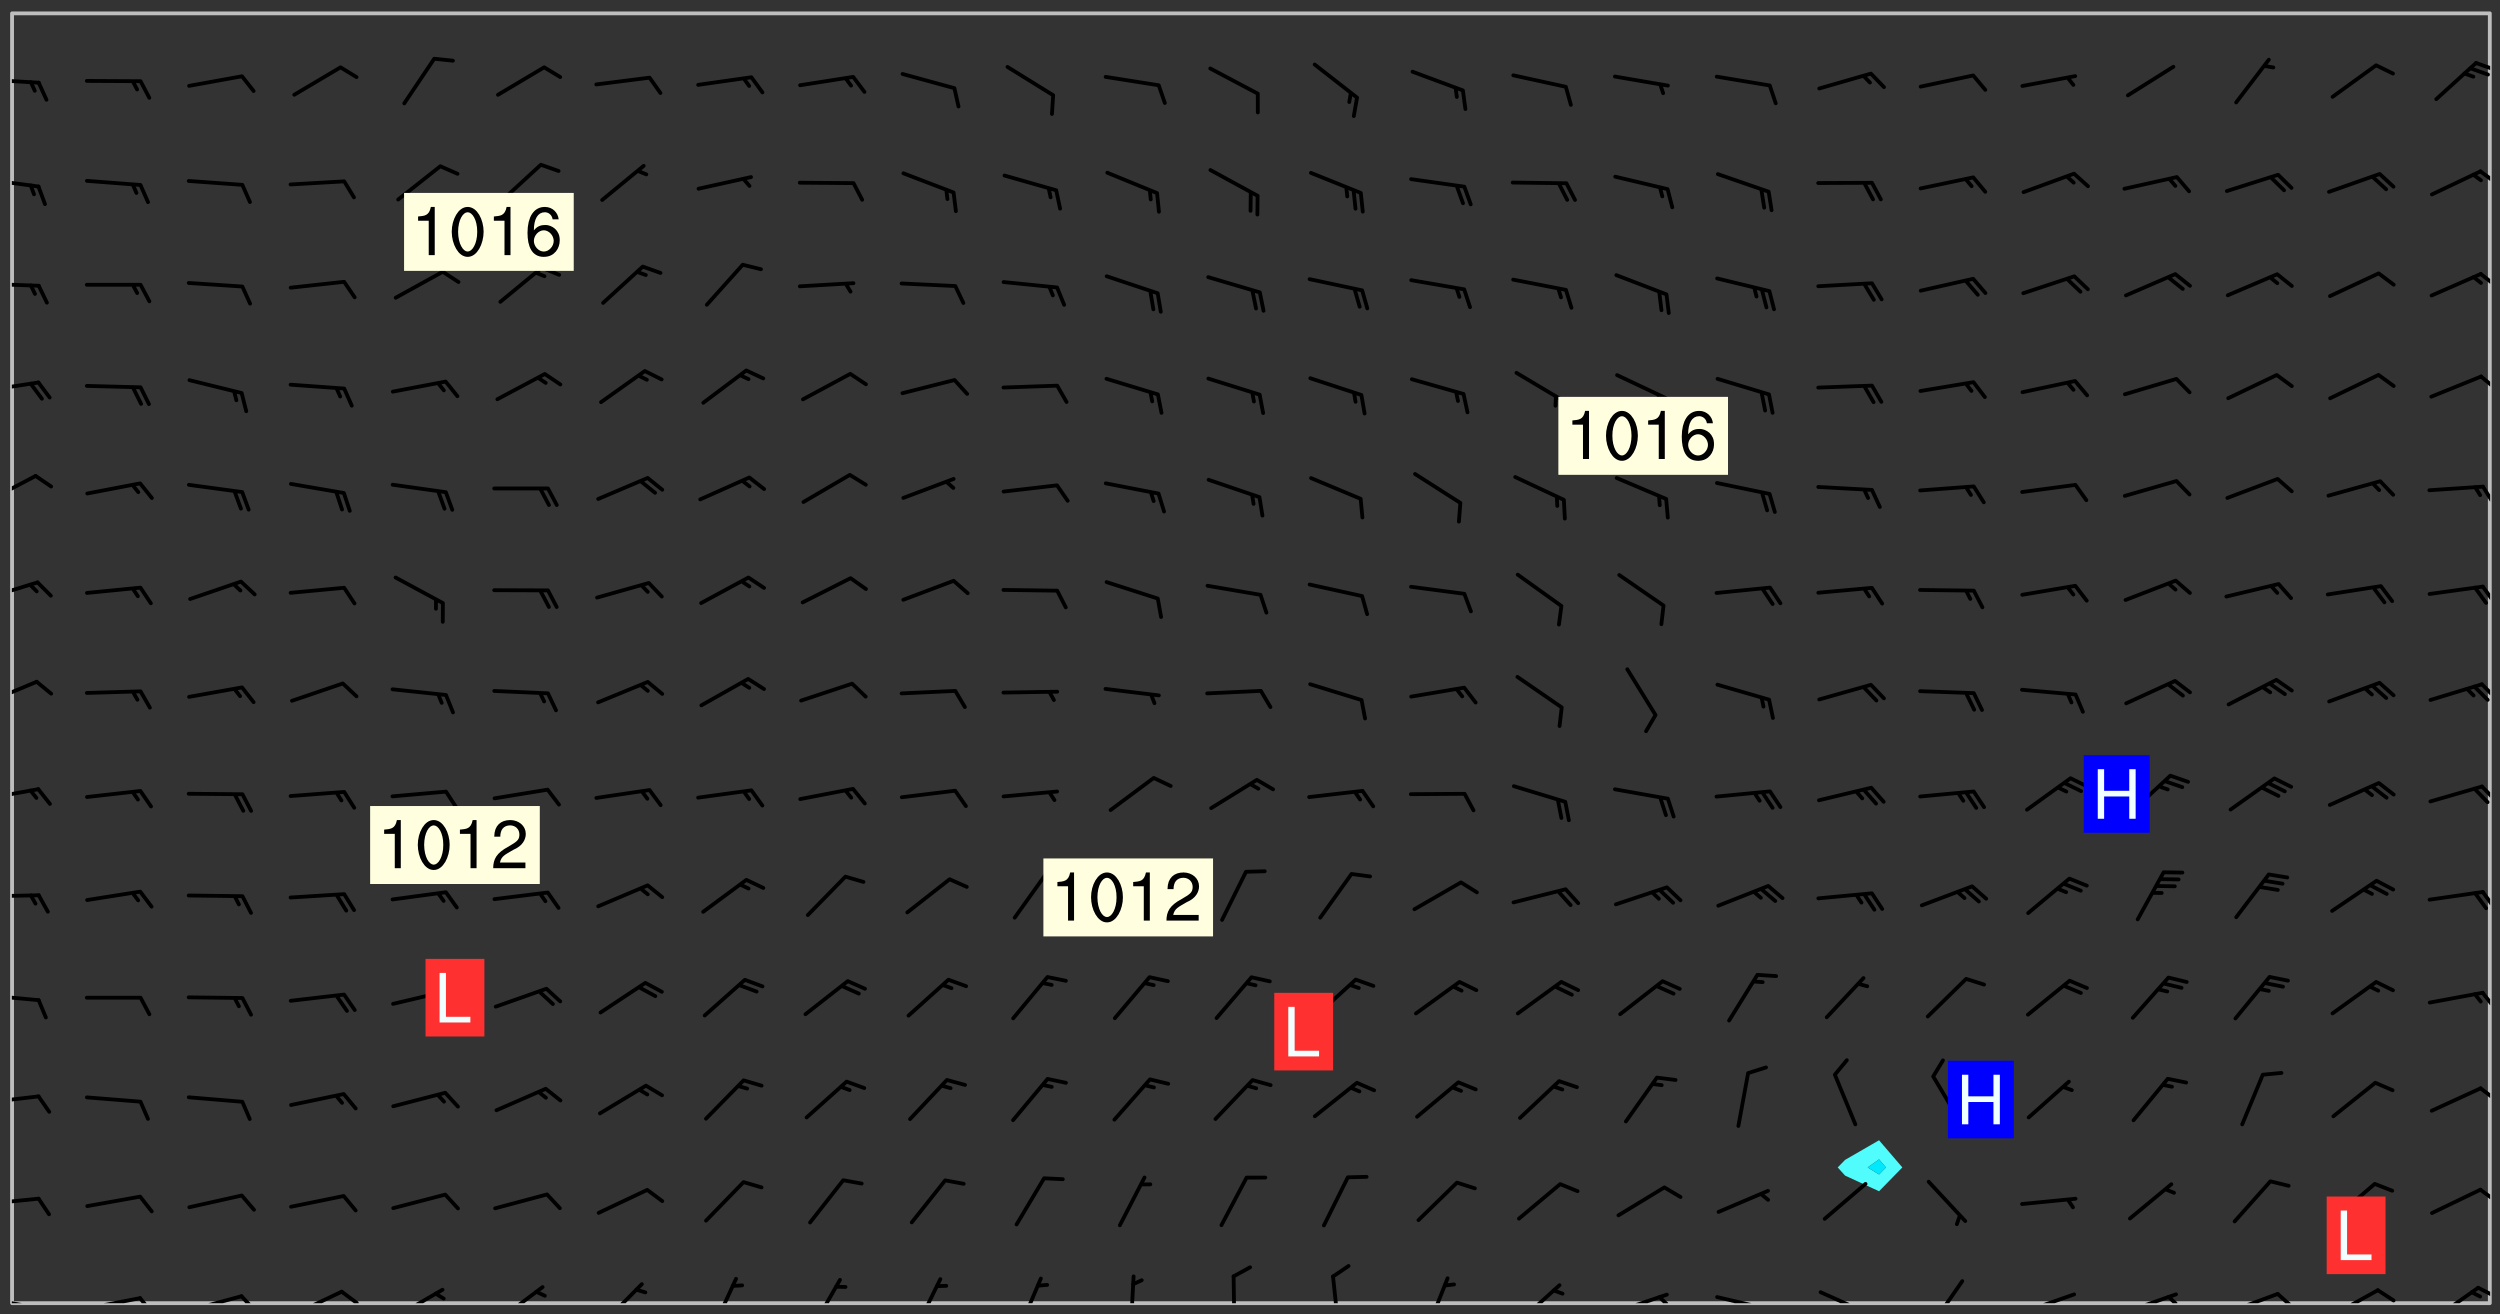 <svg xmlns="http://www.w3.org/2000/svg" role="img" xmlns:xlink="http://www.w3.org/1999/xlink" viewBox="142.45 309.95 326.84 171.84"><rect x="142.45" y="309.95" width="326.84" height="171.84" fill="#333333" stroke="none"/><defs><clipPath id="clip2"><path d="M 144 311.672 L 145 311.672 L 145 480.328 L 144 480.328 Z M 144 311.672"/></clipPath><clipPath id="clip3"><path d="M 144 311.672 L 468 311.672 L 468 480.328 L 144 480.328 Z M 144 311.672"/></clipPath><clipPath id="clip4"><path d="M 467 311.672 L 468 311.672 L 468 480.328 L 467 480.328 Z M 467 311.672"/></clipPath><clipPath id="clip5"><path d="M 144 479 L 148 479 L 148 480.328 L 144 480.328 Z M 144 479"/></clipPath><clipPath id="clip6"><path d="M 147 480 L 149 480 L 149 480.328 L 147 480.328 Z M 147 480"/></clipPath><clipPath id="clip7"><path d="M 153 479 L 162 479 L 162 480.328 L 153 480.328 Z M 153 479"/></clipPath><clipPath id="clip8"><path d="M 160 479 L 163 479 L 163 480.328 L 160 480.328 Z M 160 479"/></clipPath><clipPath id="clip9"><path d="M 166 479 L 175 479 L 175 480.328 L 166 480.328 Z M 166 479"/></clipPath><clipPath id="clip10"><path d="M 173 479 L 176 479 L 176 480.328 L 173 480.328 Z M 173 479"/></clipPath><clipPath id="clip11"><path d="M 180 478 L 188 478 L 188 480.328 L 180 480.328 Z M 180 478"/></clipPath><clipPath id="clip12"><path d="M 186 478 L 190 478 L 190 480.328 L 186 480.328 Z M 186 478"/></clipPath><clipPath id="clip13"><path d="M 193 478 L 201 478 L 201 480.328 L 193 480.328 Z M 193 478"/></clipPath><clipPath id="clip14"><path d="M 207 477 L 214 477 L 214 480.328 L 207 480.328 Z M 207 477"/></clipPath><clipPath id="clip15"><path d="M 221 477 L 227 477 L 227 480.328 L 221 480.328 Z M 221 477"/></clipPath><clipPath id="clip16"><path d="M 235 476 L 239 476 L 239 480.328 L 235 480.328 Z M 235 476"/></clipPath><clipPath id="clip17"><path d="M 248 477 L 253 477 L 253 480.328 L 248 480.328 Z M 248 477"/></clipPath><clipPath id="clip18"><path d="M 262 476 L 266 476 L 266 480.328 L 262 480.328 Z M 262 476"/></clipPath><clipPath id="clip19"><path d="M 275 476 L 279 476 L 279 480.328 L 275 480.328 Z M 275 476"/></clipPath><clipPath id="clip20"><path d="M 290 476 L 291 476 L 291 480.328 L 290 480.328 Z M 290 476"/></clipPath><clipPath id="clip21"><path d="M 303 476 L 305 476 L 305 480.328 L 303 480.328 Z M 303 476"/></clipPath><clipPath id="clip22"><path d="M 316 476 L 318 476 L 318 480.328 L 316 480.328 Z M 316 476"/></clipPath><clipPath id="clip23"><path d="M 328 476 L 332 476 L 332 480.328 L 328 480.328 Z M 328 476"/></clipPath><clipPath id="clip24"><path d="M 340 477 L 347 477 L 347 480.328 L 340 480.328 Z M 340 477"/></clipPath><clipPath id="clip25"><path d="M 353 478 L 361 478 L 361 480.328 L 353 480.328 Z M 353 478"/></clipPath><clipPath id="clip26"><path d="M 359 479 L 361 479 L 361 480.328 L 359 480.328 Z M 359 479"/></clipPath><clipPath id="clip27"><path d="M 366 479 L 375 479 L 375 480.328 L 366 480.328 Z M 366 479"/></clipPath><clipPath id="clip28"><path d="M 372 480 L 374 480 L 374 480.328 L 372 480.328 Z M 372 480"/></clipPath><clipPath id="clip29"><path d="M 380 478 L 388 478 L 388 480.328 L 380 480.328 Z M 380 478"/></clipPath><clipPath id="clip30"><path d="M 394 477 L 400 477 L 400 480.328 L 394 480.328 Z M 394 477"/></clipPath><clipPath id="clip31"><path d="M 406 478 L 414 478 L 414 480.328 L 406 480.328 Z M 406 478"/></clipPath><clipPath id="clip32"><path d="M 420 478 L 428 478 L 428 480.328 L 420 480.328 Z M 420 478"/></clipPath><clipPath id="clip33"><path d="M 425 479 L 428 479 L 428 480.328 L 425 480.328 Z M 425 479"/></clipPath><clipPath id="clip34"><path d="M 433 478 L 441 478 L 441 480.328 L 433 480.328 Z M 433 478"/></clipPath><clipPath id="clip35"><path d="M 439 478 L 443 478 L 443 480.328 L 439 480.328 Z M 439 478"/></clipPath><clipPath id="clip36"><path d="M 446 478 L 454 478 L 454 480.328 L 446 480.328 Z M 446 478"/></clipPath><clipPath id="clip37"><path d="M 453 478 L 456 478 L 456 480.328 L 453 480.328 Z M 453 478"/></clipPath><clipPath id="clip38"><path d="M 460 478 L 467 478 L 467 480.328 L 460 480.328 Z M 460 478"/></clipPath><clipPath id="clip39"><path d="M 466 478 L 468 478 L 468 480 L 466 480 Z M 466 478"/></clipPath><clipPath id="clip40"><path d="M 144 466 L 148 466 L 148 468 L 144 468 Z M 144 466"/></clipPath><clipPath id="clip41"><path d="M 466 465 L 468 465 L 468 468 L 466 468 Z M 466 465"/></clipPath><clipPath id="clip42"><path d="M 144 453 L 148 453 L 148 455 L 144 455 Z M 144 453"/></clipPath><clipPath id="clip43"><path d="M 466 451 L 468 451 L 468 454 L 466 454 Z M 466 451"/></clipPath><clipPath id="clip44"><path d="M 144 439 L 148 439 L 148 441 L 144 441 Z M 144 439"/></clipPath><clipPath id="clip45"><path d="M 466 439 L 468 439 L 468 442 L 466 442 Z M 466 439"/></clipPath><clipPath id="clip46"><path d="M 144 426 L 148 426 L 148 428 L 144 428 Z M 144 426"/></clipPath><clipPath id="clip47"><path d="M 466 426 L 468 426 L 468 429 L 466 429 Z M 466 426"/></clipPath><clipPath id="clip48"><path d="M 144 412 L 148 412 L 148 415 L 144 415 Z M 144 412"/></clipPath><clipPath id="clip49"><path d="M 466 412 L 468 412 L 468 415 L 466 415 Z M 466 412"/></clipPath><clipPath id="clip50"><path d="M 144 398 L 148 398 L 148 403 L 144 403 Z M 144 398"/></clipPath><clipPath id="clip51"><path d="M 466 399 L 468 399 L 468 402 L 466 402 Z M 466 399"/></clipPath><clipPath id="clip52"><path d="M 144 385 L 148 385 L 148 389 L 144 389 Z M 144 385"/></clipPath><clipPath id="clip53"><path d="M 466 386 L 468 386 L 468 389 L 466 389 Z M 466 386"/></clipPath><clipPath id="clip54"><path d="M 144 371 L 148 371 L 148 376 L 144 376 Z M 144 371"/></clipPath><clipPath id="clip55"><path d="M 466 373 L 468 373 L 468 376 L 466 376 Z M 466 373"/></clipPath><clipPath id="clip56"><path d="M 144 359 L 148 359 L 148 362 L 144 362 Z M 144 359"/></clipPath><clipPath id="clip57"><path d="M 466 358 L 468 358 L 468 361 L 466 361 Z M 466 358"/></clipPath><clipPath id="clip58"><path d="M 144 346 L 148 346 L 148 348 L 144 348 Z M 144 346"/></clipPath><clipPath id="clip59"><path d="M 466 345 L 468 345 L 468 348 L 466 348 Z M 466 345"/></clipPath><clipPath id="clip60"><path d="M 144 333 L 148 333 L 148 335 L 144 335 Z M 144 333"/></clipPath><clipPath id="clip61"><path d="M 466 332 L 468 332 L 468 335 L 466 335 Z M 466 332"/></clipPath><clipPath id="clip62"><path d="M 144 320 L 148 320 L 148 322 L 144 322 Z M 144 320"/></clipPath><clipPath id="clip63"><path d="M 465 317 L 468 317 L 468 320 L 465 320 Z M 465 317"/></clipPath><g id="surface630" clip-path="url(#clip1)"><path fill="#fff" fill-opacity="0" fill-rule="evenodd" d="M 0 0 L 1000 0 L 1000 1000 L 0 1000 Z M 0 0"/><path fill="#d3d3d3" fill-opacity="0" fill-rule="evenodd" d="M162.152 355.867L161.918 356.16 161.977 356.395 162.094 356.566 162.27 356.801 162.562 357.148 162.676 357.207 162.793 357.035 162.852 356.801 163.027 356.625 163.492 356.449 164.191 356.449 164.426 356.742 164.715 357.559 164.773 357.734 164.949 357.965 165.301 358.199 166 358.898 166.172 359.074 166.406 359.422 166.641 359.832 166.93 360.414 167.34 360.879 167.57 361.113 167.805 361.289 167.922 361.52 168.098 361.812 168.27 362.977 168.27 363.211 168.328 363.5 168.387 363.617 168.504 363.734 168.852 364.145 168.969 364.316 169.145 364.492 169.32 364.727 169.438 364.898 169.609 365.25 169.668 365.484 169.902 365.891 170.137 365.832 169.961 366.008 169.902 366.938 169.32 366.938 169.086 366.824 168.738 366.938 168.621 367.055 168.562 367.348 168.504 367.523 168.387 367.695 167.922 367.988 167.863 368.223 167.805 368.336 167.805 368.98 167.863 369.152 167.863 369.562 167.922 369.621 167.922 370.027 167.98 370.434 168.098 370.609 168.156 370.668 168.387 371.309 168.328 371.602 168.328 372.301 168.27 372.883 168.27 373.117 168.211 373.348 168.156 373.699 168.156 375.621 168.211 375.738 168.637 375.738 168.27 375.855 168.246 376.207 169.137 377.375 170.879 377.914 172.219 378.273 172.219 378.812 172.309 379.621 172.844 380.336 174.363 380.605 175.254 380.52 175.344 381.684 175.879 381.863 177.039 381.684 179.094 380.699 180.254 380.336 182.133 380.16 183.828 379.98 183.648 380.699 182.133 380.785 180.883 380.875 180.078 381.145 179.004 381.953 179.273 382.672 179.809 383.57 179.629 384.195 179.363 385.004 179.629 386.082 180.254 386.98 181.059 387.16 182.309 386.98 182.043 387.703 182.141 388.207 182.195 388.5 182.195 388.672 182.254 388.965 182.254 389.371 182.43 389.488 182.781 389.605 183.188 389.605 183.48 389.43 183.594 389.312 183.652 389.195 183.77 388.965 183.828 388.789 184.18 388.324 184.41 388.148 184.586 388.09 184.762 388.148 184.82 388.324 184.938 389.312 184.992 389.781 185.051 389.953 185.168 390.188 185.344 390.246 186.16 390.305 186.449 390.305 186.566 390.539 186.625 390.945 186.684 391.297 186.684 392.402 186.801 392.695 186.918 393.043 187.207 393.742 187.383 394.094 187.965 394.848 188.316 395.023 188.488 395.082 188.957 395.316 189.598 395.781 189.945 396.016 190.238 396.191 190.531 396.246 190.762 396.309 191.578 396.656 191.871 396.832 191.984 397.004 192.336 397.355 192.453 397.531 192.977 398.172 192.977 398.461 193.035 398.812 193.035 399.16 193.094 399.512 193.152 399.801 193.27 399.859 193.441 399.918 193.617 399.918 194.199 400.152 194.375 400.27 194.551 400.559 194.727 400.793 194.84 401.027 195.133 401.258 195.25 401.375 195.25 401.785 195.309 401.84 195.598 402.074 195.832 402.191 195.891 402.309 196.008 402.48 196.066 402.598 196.297 402.832 196.355 403.008 196.59 403.066 196.707 403.125 196.59 403.238 196.531 403.355 196.531 403.473 196.414 403.766 196.297 404.055 196.297 404.637 196.473 404.754 196.59 404.812 196.648 404.93 196.766 405.047 196.879 405.105 197.055 405.453 197.113 405.805 197.172 406.211 197.172 406.387 197.113 406.562 196.996 407.262 196.996 407.434 197.113 407.609 197.406 407.902 197.812 407.902 197.988 408.02 198.105 408.191 198.223 408.484 198.223 408.719 197.695 408.719 197.465 408.484 197.23 408.484 197.055 408.543 196.996 409.242 197.055 409.59 197.172 409.766 197.348 410.176 197.465 410.406 197.754 410.875 197.93 410.93 198.453 410.93 198.688 410.988 199.445 411.629 199.504 411.922 199.504 412.156 199.562 412.215 199.793 412.562 199.793 412.914 199.676 413.086 199.676 413.379 199.969 413.668 200.262 413.844 200.434 413.902 200.727 414.078 201.02 414.195 201.602 414.602 201.891 414.836 202.184 415.012 202.402 415.172 202.418 415.184 202.648 415.359 203.289 415.883 203.465 416.117 203.582 416.293 203.758 416.469 203.871 416.641 203.871 417.281 203.988 417.457 204.457 417.574 205.039 417.691 205.273 417.75 205.504 417.863 205.797 417.98 205.91 418.039 206.496 418.391 206.785 418.562 206.961 418.625 207.137 418.68 207.312 418.738 208.012 419.09 208.301 419.266 208.535 419.32 208.824 419.496 209.059 419.613 209.699 420.02 209.992 420.137 210.164 420.195 210.398 420.254 210.809 420.312 211.039 420.371 211.273 420.488 211.332 420.66 210.922 420.836 211.391 420.895 211.449 421.188 211.562 421.422 211.738 421.477 211.973 421.535 212.148 421.594 212.555 421.711 213.195 421.945 213.312 422.117 213.371 422.352 213.371 422.527 213.312 422.645 213.254 423.051 213.488 423.285 213.605 423.344 213.953 423.461 214.594 423.691 214.77 423.809 215.059 423.926 215.234 424.102 215.469 424.566 216.051 425.672 216.227 425.848 216.574 426.023 216.75 426.141 217.102 426.258 218.148 426.781 218.383 426.84 218.848 426.953 219.141 427.012 219.605 427.188 220.363 427.77 220.598 428.004 220.945 428.469 221.121 428.645 221.41 428.879 222.227 429.578 222.52 429.754 222.809 430.043 223.102 430.219 223.395 430.508 224.09 431.148 224.266 431.324 224.559 431.559 224.848 431.793 225.316 432.082 225.957 432.664 226.305 432.898 226.539 433.191 226.887 433.539 227.238 434.004 228.172 434.996 228.52 435.402 228.637 435.578 228.871 435.637 228.984 435.754 229.629 435.93 229.859 436.043 230.094 436.102 230.387 436.277 230.617 436.395 231.551 437.094 231.957 437.5 232.191 437.676 232.598 437.852 232.832 437.969 233.648 438.316 233.996 438.551 234.23 438.668 234.523 438.957 234.754 439.074 235.512 439.426 235.863 439.598 236.094 439.656 236.387 439.773 236.621 439.832 237.492 440.008 238.309 440.008 238.777 440.238 238.949 440.297 239.824 440.996 240.289 441.113 240.582 441.172 240.758 441.23 240.988 441.289 241.457 441.348 241.805 441.406 242.156 441.465 242.562 441.523 242.855 441.523 243.027 441.582 243.027 441.812 243.203 441.988 243.496 441.988 243.844 442.047 244.195 442.105 244.895 442.223 245.535 442.223 246 441.988 246.293 441.812 246.465 441.695 246.875 441.523 247.164 441.348 248.098 440.883 248.566 440.59 249.09 440.297 249.555 440.125 250.02 439.949 251.07 439.484 251.359 439.367 251.77 439.25 252.059 439.133 252.586 438.957 254.102 438.258 254.684 437.91 254.973 437.852 255.266 437.793 255.613 437.676 256.488 437.445 256.84 437.328 256.953 437.328 257.188 437.27 258.062 437.035 258.297 436.977 259.109 436.977 259.461 436.918 260.277 436.801 260.449 436.742 260.801 436.688 261.094 436.629 261.324 436.57 262.141 436.395 262.316 436.336 262.664 436.336 262.898 436.277 263.363 436.16 264.121 435.988 264.355 435.93 264.703 435.93 265.113 435.812 265.402 435.754 266.688 435.695 266.977 435.695 267.387 435.637 267.617 435.578 267.793 435.578 268.668 435.461 269.074 435.461 269.484 435.344 269.832 435.344 270.184 435.23 271.055 435.172 272.805 435.172 273.852 435.461 274.262 435.578 274.551 435.695 274.902 435.812 275.191 435.93 276.242 436.102 276.531 436.16 276.824 436.16 277.117 436.219 277.289 436.277 277.699 436.336 277.871 436.395 277.988 436.453 278.105 436.453 278.223 436.512 278.574 436.57 278.688 436.57 279.098 436.637 281.02 437.031 282.945 437.426 284.465 437.875 286.16 438.594 288.305 439.398 289.91 438.68 291.34 437.875 292.5 436.797 293.75 436.348 296.785 435.629 298.66 435.27 300.805 433.922 303.039 432.668 305.539 431.41 307.234 430.961 309.02 430.781 310.18 430.512 310.805 431.051 312.145 430.781 312.859 429.793 313.844 428.449 314.289 428.27 315.094 427.91 316.969 427.371 318.754 426.922 320.004 426.652 321.164 426.562 322.863 426.473 324.824 426.203 326.074 426.113 326.613 426.113 327.238 426.023 328.129 426.023 330.273 425.844 332.684 425.664 335.273 425.574 336.969 425.754 338.578 425.844 340.008 426.203 341.168 426.922 343.043 427.91 344.203 429.438 344.469 430.152 345.098 430.242 345.453 431.141 345.988 431.68 346.523 433.207 347.598 433.566 348.133 433.566 347.328 434.102 347.418 435.809 348.133 438.504 349.023 439.309 349.918 440.297 350.633 441.555 352.418 442.094 353.938 441.914 354.293 443.258 355.902 442.453 356.883 441.914 357.152 442.184 357.469 441.969 357.688 441.824 358.488 442.273 358.938 441.914 359.293 441.914 359.828 441.645 360.367 440.926 360.902 440.656 361.527 439.668 362.688 440.117 363.527 440.488 364.922 441.105 366.617 440.926 368.223 440.926 370.008 441.016 370.188 439.309 370.723 437.965 371.527 438.234 372.02 439.082 372.422 439.488 372.332 440.027 372.332 440.387 373.047 440.836 373.758 440.566 375.188 440.566 375.547 441.555 375.992 442.812 376.707 444.156 377.957 444.785 379.652 445.414 380.367 445.234 380.547 444.695 381.527 444.605 381.977 444.965 382.062 446.223 381.797 446.852 381.262 447.031 381.262 447.57 381.977 448.555 382.242 449.094 383.227 450.082 384.027 451.16 383.762 451.52 383.672 452.418 383.047 454.75 382.691 456.816 382.602 458.609 382.422 459.328 382.332 459.867 382.332 461.305 381.352 463.188 380.992 464.895 380.457 465.793 379.652 466.961 379.387 467.5 381.441 468.754 381.527 469.113 381.172 469.652 381.082 469.473 381.082 470.281 381.172 471.719 380.727 472.434 379.652 472.527 379.387 473.242 379.922 474.141 380.727 474.859 381.887 475.668 383.227 475.938 383.672 476.297 383.316 476.746 381.527 476.656 380.277 476.207 379.562 475.488 378.938 475.398 378.762 478.988 378.574 480.297 467.934 480.297 467.934 311.703 412.664 311.703 412.664 360.785 413.426 360.91 416.715 361.453 418.738 364.289 418.738 367.043 421.09 367.375 423.438 367.707 427.488 367.707 426.109 371.867 424.086 372.574 422.062 373.277 421.52 373.621 418.926 375.238 418.738 375.355 416.715 373.277 415.984 370.535 413.312 368.457 411.938 364.957 411.871 364.875 409.914 362.203 412.664 360.785 412.664 311.703 294.422 311.703 294.422 403.117 294.539 403.148 294.672 403.16 294.746 403.234 294.852 403.281 294.941 403.34 295.027 403.398 295.117 403.457 295.414 403.754 295.473 403.844 295.504 403.961 295.531 404.078 295.547 404.215 295.516 404.332 295.457 404.422 295.398 404.508 295.355 404.613 295.309 404.715 295.281 404.836 295.281 404.98 295.457 405.25 295.605 405.398 295.68 405.484 295.754 405.559 295.797 405.664 295.859 405.754 295.918 405.84 295.961 405.945 296.02 406.035 296.066 406.137 296.109 406.242 296.168 406.328 296.285 406.508 296.359 406.582 296.422 406.668 296.48 406.758 296.523 406.863 296.582 406.953 296.641 407.039 296.703 407.129 296.762 407.219 296.805 407.32 296.922 407.5 296.996 407.574 297.055 407.66 297.129 407.734 297.219 407.793 297.324 407.84 297.473 407.84 297.605 407.824 297.738 407.84 297.84 407.793 297.914 407.719 297.961 407.617 297.945 407.484 297.945 407.336 297.898 407.23 297.871 407.113 297.824 407.012 297.797 406.891 297.754 406.789 297.691 406.699 297.648 406.598 297.605 406.492 297.574 406.375 297.559 406.242 297.547 406.105 297.633 406.047 297.691 405.961 297.812 405.93 297.855 406.035 297.871 406.168 297.871 406.285 297.93 406.387 297.988 406.477 298.078 406.535 298.227 406.684 298.285 406.773 298.328 406.879 298.316 406.98 298.402 407.039 298.508 407.086 298.594 407.145 298.684 407.203 298.758 407.277 298.641 407.305 298.535 407.352 298.449 407.41 298.375 407.484 298.316 407.574 298.254 407.66 298.227 407.781 298.18 407.883 298.137 407.988 298.105 408.105 298.094 408.238 298.078 408.371 298.078 408.52 298.105 408.637 298.152 408.742 298.195 408.844 298.254 408.934 298.328 409.008 298.418 409.066 298.492 409.141 298.582 409.199 298.641 409.289 298.684 409.395 298.73 409.496 298.848 409.527 298.98 409.543 299.129 409.543 299.246 409.512 299.352 409.555 299.395 409.66 299.441 409.762 299.469 409.883 299.5 410 299.527 410.117 299.559 410.238 299.586 410.355 299.691 410.398 299.793 410.445 299.926 410.43 300.074 410.578 300.137 410.664 300.211 410.738 300.281 410.812 300.371 410.875 300.477 410.918 300.578 410.961 300.695 410.992 300.832 411.008 300.949 410.977 301.023 410.902 301.051 410.785 301.039 410.652 301.008 410.531 300.98 410.414 301.023 410.309 301.141 410.309 301.23 410.371 301.348 410.398 301.496 410.398 301.629 410.414 301.777 410.414 301.91 410.43 302.043 410.414 302.191 410.414 302.324 410.398 302.457 410.387 302.594 410.398 302.711 410.371 302.844 410.355 303.035 410.297 302.977 410.473 302.961 410.605 302.934 410.727 302.918 410.859 302.859 410.945 302.727 410.961 302.621 411.008 302.516 411.051 302.398 411.082 302.281 411.109 302.016 411.141 301.867 411.141 301.734 411.156 301.66 411.23 301.719 411.316 301.867 411.465 301.984 411.645 302.059 411.715 302.148 411.777 302.238 411.836 302.324 411.895 302.414 411.953 302.516 411.996 302.621 412.059 302.727 412.102 302.812 412.16 302.918 412.207 303.02 412.25 303.199 412.367 303.258 412.457 303.215 412.559 303.168 412.664 303.184 412.797 303.406 413.02 303.465 413.109 303.508 413.211 303.539 413.332 303.582 413.434 303.598 413.566 303.629 413.684 303.641 413.82 303.672 413.938 303.82 414.086 303.922 414.129 304.027 414.172 304.145 414.203 304.277 414.219 304.414 414.234 304.531 414.234 304.648 414.203 304.738 414.145 304.781 414.039 304.828 413.938 304.871 413.832 304.902 413.715 304.914 413.582 304.914 413.434 304.902 413.301 304.887 413.168 304.855 413.051 304.812 412.945 304.766 412.84 304.723 412.738 304.68 412.633 304.664 412.5 304.68 412.367 304.707 412.25 304.738 412.133 304.766 412.012 304.812 411.91 304.902 411.852 304.988 411.789 305.062 411.715 305.152 411.656 305.375 411.434 305.434 411.348 305.508 411.273 305.625 411.094 305.684 411.008 305.684 410.859 305.609 410.785 305.508 410.738 305.402 410.695 305.301 410.652 305.242 410.562 305.195 410.457 305.168 410.34 305.258 410.281 305.375 410.25 305.477 410.207 305.656 410.09 305.805 409.941 305.816 409.809 305.805 409.703 305.715 409.645 305.582 409.66 305.434 409.66 305.301 409.676 305.168 409.66 305.047 409.629 304.961 409.57 304.887 409.496 304.828 409.406 304.766 409.32 304.648 409.141 304.59 409.055 304.621 408.934 304.707 408.875 304.828 408.844 304.887 408.758 304.887 408.637 304.855 408.52 304.797 408.43 304.738 408.344 304.691 408.238 304.664 408.121 304.648 407.988 304.707 407.898 304.781 407.824 304.871 407.766 304.988 407.586 305.062 407.512 305.121 407.426 305.27 407.277 305.391 407.246 305.523 407.23 305.656 407.246 305.73 407.32 305.773 407.426 305.789 407.559 305.758 407.676 305.641 407.707 305.508 407.719 305.359 407.867 305.316 407.973 305.27 408.074 305.242 408.195 305.211 408.312 305.211 408.461 305.242 408.578 305.285 408.684 305.344 408.773 305.418 408.844 305.492 408.918 305.609 408.949 305.73 408.977 305.848 408.949 305.98 408.934 306.098 408.934 306.188 408.992 306.262 409.066 306.309 409.172 306.367 409.258 306.469 409.305 306.602 409.32 306.707 409.363 306.793 409.422 306.781 409.527 306.707 409.602 306.527 409.719 306.469 409.809 306.379 409.867 306.309 409.941 306.234 410.016 306.172 410.105 306.145 410.223 306.129 410.355 306.145 410.488 306.129 410.621 306.129 410.77 306.145 410.902 306.172 411.02 306.203 411.141 306.277 411.215 306.367 411.273 306.453 411.332 306.543 411.391 306.66 411.422 306.66 411.508 306.559 411.555 306.469 411.613 306.203 411.645 306.086 411.672 305.938 411.672 305.832 411.715 305.73 411.762 305.672 411.852 305.609 412.086 305.598 412.219 305.566 412.34 305.551 412.473 305.551 412.766 305.539 412.898 305.551 413.035 305.566 413.168 305.699 413.184 305.832 413.195 305.953 413.227 306.039 413.285 306.113 413.359 306.16 413.465 306.203 413.566 306.219 413.699 306.219 414.145 306.203 414.277 306.203 414.723 306.234 414.988 306.262 415.105 306.277 415.238 306.309 415.355 306.395 415.566 306.426 415.832 306.426 415.98 306.395 416.098 306.367 416.215 306.336 416.336 306.309 416.453 306.277 416.57 306.246 416.691 306.234 416.824 306.219 416.957 306.309 417.016 306.426 416.984 306.527 417 306.574 417.105 306.543 417.371 306.543 417.812 306.5 417.918 306.453 418.023 306.41 418.125 306.367 418.23 306.309 418.316 306.277 418.438 306.234 418.555 306.203 418.672 306.188 418.805 306.203 418.938 306.262 419.027 306.367 419.074 306.453 419.133 306.512 419.219 306.5 419.355 306.469 419.473 306.426 419.574 306.426 420.02 306.41 420.152 306.41 420.301 306.379 420.418 306.336 420.523 306.309 420.641 306.262 420.746 306.219 420.848 306.188 420.969 306.16 421.086 306.129 421.219 306.098 421.336 306.07 421.453 306.027 421.559 305.996 421.676 305.965 421.797 305.953 421.93 305.938 422.062 305.938 422.359 305.965 422.477 305.965 422.625 306.012 423.023 306.039 423.141 306.098 423.23 306.219 423.262 306.367 423.262 306.5 423.246 306.559 423.336 306.559 423.453 306.5 423.543 306.41 423.602 306.309 423.645 306.203 423.691 306.113 423.75 306.027 423.809 305.891 423.824 305.773 423.793 305.641 423.777 305.539 423.824 305.477 423.91 305.465 424.047 305.449 424.18 305.418 424.297 305.391 424.414 305.375 424.547 305.344 424.668 305.344 424.965 305.359 425.098 305.391 425.215 305.391 425.363 305.402 425.496 305.402 425.645 305.375 425.762 305.328 425.863 305.301 425.984 305.27 426.102 305.211 426.191 305.137 426.266 305.035 426.309 304.93 426.355 304.812 426.383 304.691 426.414 304.59 426.367 304.648 426.281 304.754 426.234 304.781 426.117 304.812 426 304.84 425.879 304.871 425.762 304.871 425.613 304.887 425.48 304.855 425.363 304.812 425.258 304.707 425.273 304.633 425.348 304.531 425.391 304.441 425.453 304.367 425.527 304.324 425.629 304.309 425.762 304.277 425.879 304.25 426 304.219 426.117 304.191 426.234 304.16 426.355 304.133 426.473 304.102 426.59 304.059 426.695 303.969 426.754 303.879 426.754 303.762 426.723 303.73 426.637 303.746 426.5 303.715 426.383 303.715 426.234 303.703 426.102 303.703 425.953 303.641 425.719 303.613 425.598 303.57 425.496 303.523 425.391 303.465 425.305 303.406 425.215 303.363 425.109 303.301 425.023 303.152 424.875 303.082 424.801 302.977 424.754 302.871 424.711 302.77 424.668 302.473 424.371 302.383 424.297 302.297 424.238 302.191 424.195 302.102 424.133 302.016 424.074 301.91 424.031 301.82 423.973 301.734 423.91 301.66 423.84 301.555 423.793 301.469 423.734 301.363 423.691 301.273 423.629 301.172 423.586 301.066 423.543 300.98 423.484 300.875 423.438 300.77 423.395 300.668 423.348 300.578 423.289 300.477 423.246 300.371 423.203 300.281 423.141 300.164 423.113 300.031 423.098 299.898 423.113 299.75 423.113 299.617 423.129 299.5 423.098 299.41 423.039 299.336 422.965 299.246 422.906 299.145 422.859 298.996 422.859 298.875 422.832 298.773 422.789 298.699 422.715 298.582 422.535 298.492 422.477 298.391 422.434 298.301 422.371 298.195 422.328 298.105 422.27 298.02 422.211 297.914 422.164 297.855 422.078 297.797 421.988 297.754 421.883 297.707 421.781 297.633 421.707 297.547 421.648 297.473 421.574 297.383 421.516 297.16 421.293 297.117 421.188 297.086 420.922 297.191 420.879 297.336 420.879 297.441 420.922 297.516 420.996 297.605 421.055 297.691 421.113 297.797 421.16 297.887 421.219 298.035 421.367 298.105 421.441 298.254 421.59 298.316 421.676 298.391 421.75 298.477 421.809 298.551 421.883 298.641 421.945 298.73 422.004 298.816 422.062 299.086 422.238 299.188 422.285 299.293 422.328 299.395 422.371 299.441 422.297 299.5 422.211 299.574 422.137 299.645 422.062 299.75 422.105 299.824 422.18 299.883 422.27 299.926 422.371 299.973 422.477 300.016 422.582 300.137 422.609 300.254 422.582 300.328 422.492 300.371 422.387 300.43 422.297 300.504 422.223 300.609 422.18 300.727 422.152 300.859 422.164 300.949 422.223 301.098 422.371 301.156 422.461 301.199 422.566 301.246 422.668 301.289 422.773 301.332 422.875 301.438 422.922 301.543 422.965 301.676 422.98 301.762 422.922 301.82 422.832 301.895 422.758 302 422.715 302.117 422.742 302.223 422.789 302.324 422.832 302.43 422.875 302.531 422.922 302.711 423.039 302.711 423.156 302.695 423.289 302.711 423.422 302.727 423.559 302.785 423.645 302.887 423.691 303.008 423.719 303.125 423.75 303.273 423.75 303.391 423.719 303.449 423.629 303.629 423.512 303.688 423.422 303.762 423.348 303.82 423.262 303.938 423.082 304.117 422.965 304.234 422.996 304.324 423.055 304.367 423.129 304.352 423.262 304.352 423.379 304.441 423.438 304.59 423.438 304.723 423.422 304.855 423.41 305.121 423.379 305.227 423.336 305.344 423.305 305.465 423.277 305.539 423.203 305.609 423.129 305.672 423.039 305.656 422.934 305.609 422.832 305.508 422.789 305.402 422.773 305.285 422.801 305.02 422.832 304.871 422.832 304.797 422.758 304.707 422.699 304.59 422.668 304.473 422.641 304.34 422.625 304.191 422.625 304.059 422.641 303.762 422.641 303.656 422.594 303.508 422.445 303.465 422.344 303.406 422.254 303.629 422.031 303.715 421.973 303.82 421.93 303.938 421.898 304.07 421.883 304.203 421.898 304.34 421.914 304.441 421.957 304.574 421.945 304.664 421.883 304.766 421.84 304.828 421.75 304.781 421.648 304.691 421.59 304.574 421.559 304.473 421.516 304.414 421.426 304.352 421.336 304.352 421.219 304.367 421.086 304.473 421.039 304.547 420.969 304.547 420.848 304.457 420.789 304.426 420.672 304.516 420.613 304.59 420.539 304.633 420.434 304.691 420.344 304.738 420.242 304.754 420.109 304.754 419.961 304.707 419.855 304.664 419.754 304.574 419.695 304.441 419.68 304.34 419.637 304.203 419.621 304.086 419.59 303.641 419.59 303.508 419.574 303.375 419.562 303.242 419.547 303.125 419.516 302.977 419.516 302.844 419.5 302.711 419.488 302.445 419.457 302.324 419.414 302.238 419.355 302.164 419.281 302.164 419.133 302.176 419 302.281 418.953 302.383 418.91 302.516 418.895 302.668 418.895 302.801 418.879 303.094 418.879 303.215 418.91 303.316 418.953 303.406 419.012 303.641 419.074 303.762 419.027 303.852 418.969 303.953 418.926 304.086 418.91 304.191 418.953 304.293 419 304.426 419.012 304.547 418.984 304.691 418.984 304.812 418.953 304.93 418.926 305.035 418.879 305.109 418.805 305.195 418.746 305.344 418.598 305.402 418.512 305.449 418.406 305.477 418.289 305.492 418.184 305.391 418.141 305.301 418.082 305.184 418.051 305.078 418.008 304.988 417.945 304.914 417.859 304.84 417.785 304.738 417.742 304.633 417.695 304.531 417.652 304.473 417.562 304.426 417.461 304.34 417.25 304.277 417.164 304.219 417.074 304.145 417 304.059 416.941 303.789 416.941 303.672 416.973 303.582 417.031 303.48 417.074 303.348 417.09 303.242 417.074 303.215 416.957 303.152 416.867 303.035 416.836 302.934 416.793 302.785 416.645 302.754 416.527 302.738 416.422 302.812 416.348 302.992 416.23 303.109 416.203 303.227 416.172 303.363 416.188 303.465 416.23 303.57 416.273 303.672 416.32 303.777 416.363 303.895 416.395 304.027 416.41 304.145 416.438 304.277 416.453 304.383 416.438 304.473 416.379 304.398 416.305 304.293 416.262 304.219 416.188 304.145 416.098 303.996 415.949 303.91 415.891 303.82 415.832 303.746 415.758 303.656 415.699 303.555 415.652 303.434 415.625 303.332 415.578 303.227 415.535 303.109 415.504 303.008 415.461 302.887 415.43 302.738 415.43 302.621 415.461 302.516 415.504 302.43 415.566 302.25 415.684 302.164 415.742 302.074 415.801 301.969 415.848 301.883 415.906 301.777 415.949 301.676 415.992 301.57 416.039 301.496 416.113 301.438 416.203 301.379 416.289 301.332 416.395 301.273 416.48 301.199 416.555 301.066 416.543 300.949 416.512 300.832 416.512 300.758 416.586 300.668 416.645 300.594 416.719 300.504 416.777 300.418 416.836 300.312 416.883 300.211 416.926 300.074 416.941 299.973 416.898 299.824 416.75 299.719 416.703 299.633 416.703 299.527 416.75 299.426 416.793 299.305 416.824 299.188 416.793 299.113 416.719 299.113 416.602 299.145 416.48 299.219 416.41 299.277 416.32 299.352 416.246 299.469 416.215 299.574 416.172 299.867 416.172 300 416.156 300.137 416.141 300.238 416.098 300.328 416.039 300.43 415.992 300.52 415.934 300.652 415.922 300.742 415.98 300.875 415.992 300.965 415.934 301.051 415.875 301.156 415.832 301.246 415.773 301.332 415.711 301.422 415.652 301.57 415.504 301.629 415.418 301.688 415.328 301.793 415.285 301.926 415.27 302.043 415.297 302.164 415.328 302.223 415.27 302.281 415.18 302.312 414.914 302.34 414.797 302.445 414.809 302.578 414.824 302.68 414.781 302.77 414.723 302.828 414.633 302.902 414.559 302.961 414.469 303.008 414.367 303.02 414.234 303.008 414.102 302.961 413.996 302.812 413.848 302.754 413.758 302.695 413.672 302.652 413.566 302.652 413.121 302.668 412.988 302.668 412.84 302.68 412.707 302.621 412.648 302.531 412.707 302.43 412.664 302.25 412.547 302.164 412.488 302.102 412.398 302.043 412.309 301.969 412.234 301.883 412.176 301.762 412.207 301.66 412.219 301.555 412.266 301.469 412.324 301.363 412.367 301.215 412.516 301.125 412.574 301.039 412.633 300.949 412.695 300.844 412.738 300.711 412.754 300.711 412.633 300.816 412.59 300.934 412.559 301.008 412.488 301.051 412.383 301.051 412.234 301.023 412.117 300.875 411.969 300.742 411.953 300.594 411.953 300.477 411.984 300.371 412.027 300.27 412.07 300.18 412.133 300.062 412.16 299.988 412.086 300 411.953 299.957 411.852 299.914 411.746 299.824 411.688 299.707 411.715 299.586 411.746 299.469 411.777 299.367 411.82 299.246 411.852 299.145 411.895 299.039 411.938 298.949 411.996 298.848 412.012 298.848 411.895 298.863 411.762 298.805 411.672 298.73 411.715 298.582 411.863 298.523 411.953 298.449 412.027 298.402 412.133 298.359 412.234 298.285 412.309 298.227 412.398 298.152 412.473 298.094 412.559 298.02 412.633 297.93 412.695 297.855 412.766 297.781 412.84 297.68 412.855 297.547 412.871 297.441 412.828 297.441 412.707 297.59 412.559 297.633 412.457 297.691 412.367 297.738 412.266 297.781 412.16 297.84 412.07 297.871 411.953 297.914 411.852 297.945 411.73 297.973 411.613 298.02 411.508 298.062 411.406 298.105 411.301 298.18 411.23 298.27 411.168 298.359 411.109 298.461 411.066 298.758 411.066 299.023 411.035 299.129 410.992 299.055 410.918 298.938 410.887 298.832 410.844 298.742 410.785 298.641 410.738 298.551 410.68 298.449 410.637 298.344 410.594 298.254 410.531 298.168 410.473 298.062 410.43 297.961 410.387 297.84 410.355 297.723 410.324 297.621 410.281 297.5 410.25 297.398 410.207 297.309 410.148 297.266 410.043 297.25 409.91 297.352 409.867 297.484 409.852 297.621 409.867 297.754 409.852 297.855 409.809 297.914 409.719 297.93 409.613 297.84 409.555 297.766 409.48 297.664 409.438 297.574 409.379 297.426 409.23 297.383 409.125 297.367 408.992 297.367 408.699 297.309 408.609 297.219 408.551 297.145 408.477 297.102 408.371 297.07 408.254 297.012 408.164 296.938 408.09 296.82 408.062 296.746 407.988 296.656 407.93 296.566 407.867 296.48 407.809 296.406 407.734 296.348 407.648 296.301 407.543 296.215 407.484 296.066 407.336 295.871 407.277 295.738 407.293 295.637 407.336 295.562 407.41 295.516 407.512 295.473 407.617 295.414 407.707 295.355 407.793 295.059 408.09 294.969 408.148 294.883 408.148 294.82 408.062 294.777 407.957 294.809 407.84 294.867 407.75 294.895 407.633 294.883 407.5 294.793 407.438 294.688 407.484 294.57 407.512 294.453 407.543 294.184 407.719 294.082 407.766 293.965 407.793 293.859 407.84 293.77 407.898 293.668 407.941 293.609 407.855 293.562 407.75 293.578 407.617 293.625 407.512 293.695 407.438 293.77 407.367 293.828 407.277 293.828 407.129 293.785 407.023 293.547 407.023 293.445 407.07 293.414 407.188 293.387 407.305 293.355 407.426 293.281 407.469 293.148 407.484 293.074 407.438 293.031 407.336 292.988 407.23 292.941 407.129 292.898 407.023 292.777 407.055 292.676 407.098 292.543 407.113 292.426 407.145 292.32 407.188 292.23 407.246 292.129 407.293 292.008 407.32 291.875 407.336 291.773 407.293 291.715 407.203 291.668 407.098 291.625 406.996 291.582 406.891 291.582 406.773 291.641 406.684 291.727 406.625 291.906 406.508 292.008 406.461 292.113 406.418 292.219 406.359 292.32 406.316 292.41 406.254 292.512 406.211 292.617 406.152 292.719 406.105 292.809 406.047 292.914 406.004 293.016 405.961 293.105 405.898 293.207 405.855 293.344 405.84 293.461 405.871 293.562 405.914 293.684 405.945 293.785 405.988 293.891 406.035 293.992 406.078 294.098 406.121 294.199 406.168 294.305 406.211 294.406 406.254 294.512 406.301 294.598 406.359 294.703 406.402 294.82 406.434 294.926 406.477 295.027 406.523 295.117 406.582 295.223 406.625 295.324 406.668 295.43 406.715 295.547 406.742 295.648 406.789 295.77 406.816 295.918 406.816 296.004 406.758 296.02 406.656 296.078 406.566 296.051 406.449 295.977 406.375 295.859 406.195 295.785 406.121 295.695 406.047 295.516 405.93 295.43 405.871 295.324 405.828 295.223 405.781 294.953 405.605 294.895 405.516 294.82 405.441 294.762 405.352 294.719 405.25 294.688 405.133 294.672 404.996 294.672 404.434 294.66 404.301 294.645 404.168 294.613 404.051 294.598 403.918 294.586 403.785 294.555 403.664 294.332 403.441 294.273 403.355 294.258 403.25 294.289 403.133 294.422 403.117 294.422 311.703 172.992 311.703 172.992 313.156 172.934 313.391 172.582 314.441 172.41 314.965 172.293 315.312 172.117 315.723 172 315.895 171.766 316.188 171.535 316.246 171.184 316.246 171.066 316.305 170.836 316.711 170.836 317.004 170.953 317.18 171.184 317.41 171.301 317.645 171.941 318.402 172.234 318.867 172.41 319.102 172.641 319.453 172.875 319.801 173.516 320.617 173.691 321.082 173.863 321.492 173.98 322.188 174.156 322.656 174.273 324.055 174.332 324.52 174.332 325.395 174.449 326.441 174.449 331.223 174.391 331.688 174.039 332.969 173.863 333.492 173.75 333.902 173.398 334.832 172.934 336 172.699 336.582 172.582 336.758 172.41 337.105 172.234 337.512 171.883 338.328 171.824 338.621 171.711 338.914 171.594 339.203 171.535 339.379 171.418 340.254 171.359 340.66 171.301 340.777 171.242 340.953 171.184 341.125 170.953 341.652 170.836 341.824 170.836 342.059 170.719 342.293 170.66 342.465 170.484 343.051 170.484 343.34 170.426 343.516 170.426 343.809 170.367 343.922 170.309 344.449 170.309 344.621 170.254 344.855 170.254 347.477 170.078 348.293 169.961 348.469 169.785 348.703 169.668 348.875 169.555 349.109 168.969 350.043 168.738 350.332 168.445 350.797 168.27 351.031 167.98 351.383 167.629 352.082 167.516 352.312 167.34 352.723 167.164 352.953 166.758 353.48 165.941 354.18 165.648 354.352 165.359 354.586 165.184 354.703 165.008 354.879 164.484 355.285 163.957 355.461 163.785 355.637 163.551 355.691 162.91 355.867 162.152 355.867M174.363 386.891L173.289 387.34 173.648 388.234 174.898 387.52 175.344 386.98 174.363 386.891"/><path fill="#d3d3d3" fill-opacity="0" fill-rule="evenodd" d="M201.508 416.598L200.613 416.598 201.062 417.227 202.043 417.586 202.848 417.496 203.293 416.508 203.117 416.598 202.402 416.242 201.508 416.598M356.129 475.668L356.07 475.145 356.07 474.852 356.184 474.559 356.242 474.328 356.711 473.859 356.824 473.859 356.941 473.746 357.059 473.688 357.234 473.688 357.469 473.629 357.816 473.629 358.051 473.688 358.168 473.746 358.398 473.918 358.457 474.094 358.574 474.676 358.574 474.969 358.457 475.145 358.285 475.434 358.109 475.609 357.582 476.133 357.352 476.367 357.234 476.426 357.059 476.426 356.941 476.367 356.535 476.074 356.359 475.957 356.242 475.898 356.184 475.785 356.129 475.668M362.77 464.711L362.711 464.539 362.711 463.43 362.77 463.258 362.945 463.199 363.117 463.141 363.293 463.141 363.527 463.082 363.645 463.141 363.703 463.84 363.645 464.012 363.527 464.188 363.41 464.246 363.176 464.77 363.062 464.828 362.828 464.828 362.77 464.711M372.383 450.32L372.266 450.145 372.266 449.445 372.559 448.57 372.676 448.398 372.852 448.047 372.965 447.816 373.082 447.523 373.434 446.766 373.551 446.535 373.723 446.301 373.898 446.301 374.016 446.242 374.656 446.242 374.773 446.301 375.008 446.535 375.18 446.648 375.531 446.941 375.648 447.059 375.762 447.234 375.762 447.348 375.879 447.406 375.996 447.523 375.996 448.223 375.938 448.398 375.938 448.629 375.879 448.805 375.531 449.855 375.414 450.086 375.297 450.32 375.18 450.379 374.949 450.613 374.309 450.902 373.434 450.902 373.023 450.785 372.383 450.32"/><path fill="none" stroke="#bebebe" stroke-linecap="round" stroke-linejoin="round" stroke-miterlimit="10" stroke-width=".5" d="M 431.957 354.305 L 108.027 354.305 L 108.027 185.68 L 431.957 185.68 L 431.957 354.305" transform="matrix(1 0 0 -1 36 666)"/><g clip-path="url(#clip2)"><path fill="#fff" fill-opacity="0" fill-rule="evenodd" d="M 144 475.891 L 144 480.328 L 144.004 480.328 L 144 480.328 L 144 311.672 L 144.004 311.672 L 144 311.672 L 144 475.891"/></g><g clip-path="url(#clip3)"><path fill="#fff" fill-opacity="0" fill-rule="evenodd" d="M 144.004 480.328 L 144.004 311.672 L 388.109 311.672 L 388.109 459.023 L 383.672 461.586 L 382.703 462.574 L 383.672 463.645 L 388.109 465.691 L 391.156 462.574 L 388.109 459.023 L 388.109 311.672 L 467.996 311.672 L 467.996 480.328 L 144.004 480.328"/></g><path fill="#50fcfc" fill-rule="evenodd" d="M 383.672 463.645 L 382.703 462.574 L 383.672 461.586 L 388.109 459.023 L 388.109 461.52 L 386.617 462.574 L 388.109 463.5 L 389.012 462.574 L 388.109 461.52 L 388.109 459.023 L 391.156 462.574 L 388.109 465.691 L 383.672 463.645"/><path fill="#00e8fc" fill-rule="evenodd" d="M 388.109 463.5 L 386.617 462.574 L 388.109 461.52 L 389.012 462.574 L 388.109 463.5"/><g clip-path="url(#clip4)"><path fill="#fff" fill-opacity="0" fill-rule="evenodd" d="M 467.996 480.328 L 468 480.328 L 468 311.672 L 467.996 311.672 L 468 311.672 L 468 480.328 L 467.996 480.328"/></g><g clip-path="url(#clip5)"><path fill="none" stroke="#000" stroke-linecap="round" stroke-linejoin="round" stroke-miterlimit="10" stroke-width=".5" d="M 111.453 185.023 L 104.547 186.32" transform="matrix(1 0 0 -1 36 666)"/></g><g clip-path="url(#clip6)"><path fill="none" stroke="#000" stroke-linecap="round" stroke-linejoin="round" stroke-miterlimit="10" stroke-width=".5" d="M 111.453 185.023 L 112.188 182.684" transform="matrix(1 0 0 -1 36 666)"/></g><g clip-path="url(#clip7)"><path fill="none" stroke="#000" stroke-linecap="round" stroke-linejoin="round" stroke-miterlimit="10" stroke-width=".5" d="M 124.766 186.336 L 117.863 185.008" transform="matrix(1 0 0 -1 36 666)"/></g><g clip-path="url(#clip8)"><path fill="none" stroke="#000" stroke-linecap="round" stroke-linejoin="round" stroke-miterlimit="10" stroke-width=".5" d="M 124.766 186.336 L 126.305 184.426" transform="matrix(1 0 0 -1 36 666)"/></g><g clip-path="url(#clip9)"><path fill="none" stroke="#000" stroke-linecap="round" stroke-linejoin="round" stroke-miterlimit="10" stroke-width=".5" d="M 138.023 186.586 L 131.238 184.758" transform="matrix(1 0 0 -1 36 666)"/></g><g clip-path="url(#clip10)"><path fill="none" stroke="#000" stroke-linecap="round" stroke-linejoin="round" stroke-miterlimit="10" stroke-width=".5" d="M 138.023 186.586 L 139.699 184.793" transform="matrix(1 0 0 -1 36 666)"/></g><g clip-path="url(#clip11)"><path fill="none" stroke="#000" stroke-linecap="round" stroke-linejoin="round" stroke-miterlimit="10" stroke-width=".5" d="M 151.121 187.18 L 144.77 184.164" transform="matrix(1 0 0 -1 36 666)"/></g><g clip-path="url(#clip12)"><path fill="none" stroke="#000" stroke-linecap="round" stroke-linejoin="round" stroke-miterlimit="10" stroke-width=".5" d="M 151.121 187.18 L 153.09 185.715" transform="matrix(1 0 0 -1 36 666)"/></g><g clip-path="url(#clip13)"><path fill="none" stroke="#000" stroke-linecap="round" stroke-linejoin="round" stroke-miterlimit="10" stroke-width=".5" d="M 164.301 187.434 L 158.223 183.91" transform="matrix(1 0 0 -1 36 666)"/></g><path fill="none" stroke="#000" stroke-linecap="round" stroke-linejoin="round" stroke-miterlimit="10" stroke-width=".5" d="M 163.414 186.922 L 164.457 186.273" transform="matrix(1 0 0 -1 36 666)"/><g clip-path="url(#clip14)"><path fill="none" stroke="#000" stroke-linecap="round" stroke-linejoin="round" stroke-miterlimit="10" stroke-width=".5" d="M 177.387 187.781 L 171.766 183.562" transform="matrix(1 0 0 -1 36 666)"/></g><path fill="none" stroke="#000" stroke-linecap="round" stroke-linejoin="round" stroke-miterlimit="10" stroke-width=".5" d="M 176.566 187.164 L 177.68 186.645" transform="matrix(1 0 0 -1 36 666)"/><g clip-path="url(#clip15)"><path fill="none" stroke="#000" stroke-linecap="round" stroke-linejoin="round" stroke-miterlimit="10" stroke-width=".5" d="M 190.363 188.168 L 185.418 183.176" transform="matrix(1 0 0 -1 36 666)"/></g><path fill="none" stroke="#000" stroke-linecap="round" stroke-linejoin="round" stroke-miterlimit="10" stroke-width=".5" d="M 189.645 187.441 L 190.82 187.086" transform="matrix(1 0 0 -1 36 666)"/><g clip-path="url(#clip16)"><path fill="none" stroke="#000" stroke-linecap="round" stroke-linejoin="round" stroke-miterlimit="10" stroke-width=".5" d="M 202.676 188.863 L 199.738 182.48" transform="matrix(1 0 0 -1 36 666)"/></g><path fill="none" stroke="#000" stroke-linecap="round" stroke-linejoin="round" stroke-miterlimit="10" stroke-width=".5" d="M 202.246 187.934 L 203.473 188.004" transform="matrix(1 0 0 -1 36 666)"/><g clip-path="url(#clip17)"><path fill="none" stroke="#000" stroke-linecap="round" stroke-linejoin="round" stroke-miterlimit="10" stroke-width=".5" d="M 216.266 188.723 L 212.777 182.621" transform="matrix(1 0 0 -1 36 666)"/></g><path fill="none" stroke="#000" stroke-linecap="round" stroke-linejoin="round" stroke-miterlimit="10" stroke-width=".5" d="M 215.758 187.832 L 216.984 187.797" transform="matrix(1 0 0 -1 36 666)"/><g clip-path="url(#clip18)"><path fill="none" stroke="#000" stroke-linecap="round" stroke-linejoin="round" stroke-miterlimit="10" stroke-width=".5" d="M 229.387 188.824 L 226.285 182.52" transform="matrix(1 0 0 -1 36 666)"/></g><path fill="none" stroke="#000" stroke-linecap="round" stroke-linejoin="round" stroke-miterlimit="10" stroke-width=".5" d="M 228.938 187.906 L 230.16 187.945" transform="matrix(1 0 0 -1 36 666)"/><g clip-path="url(#clip19)"><path fill="none" stroke="#000" stroke-linecap="round" stroke-linejoin="round" stroke-miterlimit="10" stroke-width=".5" d="M 242.527 188.902 L 239.773 182.438" transform="matrix(1 0 0 -1 36 666)"/></g><path fill="none" stroke="#000" stroke-linecap="round" stroke-linejoin="round" stroke-miterlimit="10" stroke-width=".5" d="M 242.129 187.965 L 243.352 188.066" transform="matrix(1 0 0 -1 36 666)"/><g clip-path="url(#clip20)"><path fill="none" stroke="#000" stroke-linecap="round" stroke-linejoin="round" stroke-miterlimit="10" stroke-width=".5" d="M 254.652 189.18 L 254.277 182.164" transform="matrix(1 0 0 -1 36 666)"/></g><path fill="none" stroke="#000" stroke-linecap="round" stroke-linejoin="round" stroke-miterlimit="10" stroke-width=".5" d="M 254.598 188.16 L 255.711 188.676" transform="matrix(1 0 0 -1 36 666)"/><g clip-path="url(#clip21)"><path fill="none" stroke="#000" stroke-linecap="round" stroke-linejoin="round" stroke-miterlimit="10" stroke-width=".5" d="M 267.727 189.184 L 267.832 182.156" transform="matrix(1 0 0 -1 36 666)"/></g><path fill="none" stroke="#000" stroke-linecap="round" stroke-linejoin="round" stroke-miterlimit="10" stroke-width=".5" d="M 267.727 189.184 L 269.879 190.367" transform="matrix(1 0 0 -1 36 666)"/><g clip-path="url(#clip22)"><path fill="none" stroke="#000" stroke-linecap="round" stroke-linejoin="round" stroke-miterlimit="10" stroke-width=".5" d="M 280.723 189.164 L 281.469 182.176" transform="matrix(1 0 0 -1 36 666)"/></g><path fill="none" stroke="#000" stroke-linecap="round" stroke-linejoin="round" stroke-miterlimit="10" stroke-width=".5" d="M 280.723 189.164 L 282.754 190.539" transform="matrix(1 0 0 -1 36 666)"/><g clip-path="url(#clip23)"><path fill="none" stroke="#000" stroke-linecap="round" stroke-linejoin="round" stroke-miterlimit="10" stroke-width=".5" d="M 295.703 188.938 L 293.117 182.402" transform="matrix(1 0 0 -1 36 666)"/></g><path fill="none" stroke="#000" stroke-linecap="round" stroke-linejoin="round" stroke-miterlimit="10" stroke-width=".5" d="M 295.328 187.988 L 296.547 188.125" transform="matrix(1 0 0 -1 36 666)"/><g clip-path="url(#clip24)"><path fill="none" stroke="#000" stroke-linecap="round" stroke-linejoin="round" stroke-miterlimit="10" stroke-width=".5" d="M 310.336 188.027 L 305.117 183.316" transform="matrix(1 0 0 -1 36 666)"/></g><path fill="none" stroke="#000" stroke-linecap="round" stroke-linejoin="round" stroke-miterlimit="10" stroke-width=".5" d="M 309.574 187.34 L 310.73 186.922" transform="matrix(1 0 0 -1 36 666)"/><g clip-path="url(#clip25)"><path fill="none" stroke="#000" stroke-linecap="round" stroke-linejoin="round" stroke-miterlimit="10" stroke-width=".5" d="M 324.371 186.797 L 317.711 184.547" transform="matrix(1 0 0 -1 36 666)"/></g><g clip-path="url(#clip26)"><path fill="none" stroke="#000" stroke-linecap="round" stroke-linejoin="round" stroke-miterlimit="10" stroke-width=".5" d="M 323.402 186.469 L 324.293 185.629" transform="matrix(1 0 0 -1 36 666)"/></g><g clip-path="url(#clip27)"><path fill="none" stroke="#000" stroke-linecap="round" stroke-linejoin="round" stroke-miterlimit="10" stroke-width=".5" d="M 337.777 184.867 L 330.938 186.477" transform="matrix(1 0 0 -1 36 666)"/></g><g clip-path="url(#clip28)"><path fill="none" stroke="#000" stroke-linecap="round" stroke-linejoin="round" stroke-miterlimit="10" stroke-width=".5" d="M 336.781 185.102 L 337.094 183.914" transform="matrix(1 0 0 -1 36 666)"/></g><g clip-path="url(#clip29)"><path fill="none" stroke="#000" stroke-linecap="round" stroke-linejoin="round" stroke-miterlimit="10" stroke-width=".5" d="M 350.875 184.23 L 344.465 187.113" transform="matrix(1 0 0 -1 36 666)"/></g><g clip-path="url(#clip30)"><path fill="none" stroke="#000" stroke-linecap="round" stroke-linejoin="round" stroke-miterlimit="10" stroke-width=".5" d="M 358.984 182.785 L 362.988 188.559" transform="matrix(1 0 0 -1 36 666)"/></g><g clip-path="url(#clip31)"><path fill="none" stroke="#000" stroke-linecap="round" stroke-linejoin="round" stroke-miterlimit="10" stroke-width=".5" d="M 377.617 186.828 L 370.984 184.512" transform="matrix(1 0 0 -1 36 666)"/></g><g clip-path="url(#clip32)"><path fill="none" stroke="#000" stroke-linecap="round" stroke-linejoin="round" stroke-miterlimit="10" stroke-width=".5" d="M 390.934 186.832 L 384.301 184.508" transform="matrix(1 0 0 -1 36 666)"/></g><g clip-path="url(#clip33)"><path fill="none" stroke="#000" stroke-linecap="round" stroke-linejoin="round" stroke-miterlimit="10" stroke-width=".5" d="M 389.969 186.496 L 390.871 185.664" transform="matrix(1 0 0 -1 36 666)"/></g><g clip-path="url(#clip34)"><path fill="none" stroke="#000" stroke-linecap="round" stroke-linejoin="round" stroke-miterlimit="10" stroke-width=".5" d="M 404.227 186.887 L 397.633 184.457" transform="matrix(1 0 0 -1 36 666)"/></g><g clip-path="url(#clip35)"><path fill="none" stroke="#000" stroke-linecap="round" stroke-linejoin="round" stroke-miterlimit="10" stroke-width=".5" d="M 404.227 186.887 L 406.059 185.25" transform="matrix(1 0 0 -1 36 666)"/></g><g clip-path="url(#clip36)"><path fill="none" stroke="#000" stroke-linecap="round" stroke-linejoin="round" stroke-miterlimit="10" stroke-width=".5" d="M 417.32 187.371 L 411.172 183.973" transform="matrix(1 0 0 -1 36 666)"/></g><g clip-path="url(#clip37)"><path fill="none" stroke="#000" stroke-linecap="round" stroke-linejoin="round" stroke-miterlimit="10" stroke-width=".5" d="M 417.32 187.371 L 419.379 186.031" transform="matrix(1 0 0 -1 36 666)"/></g><g clip-path="url(#clip38)"><path fill="none" stroke="#000" stroke-linecap="round" stroke-linejoin="round" stroke-miterlimit="10" stroke-width=".5" d="M 430.438 187.691 L 424.688 183.652" transform="matrix(1 0 0 -1 36 666)"/></g><g clip-path="url(#clip39)"><path fill="none" stroke="#000" stroke-linecap="round" stroke-linejoin="round" stroke-miterlimit="10" stroke-width=".5" d="M 430.438 187.691 L 432.625 186.582" transform="matrix(1 0 0 -1 36 666)"/></g><path fill="none" stroke="#000" stroke-linecap="round" stroke-linejoin="round" stroke-miterlimit="10" stroke-width=".5" d="M 429.602 187.102 L 430.695 186.547" transform="matrix(1 0 0 -1 36 666)"/><g clip-path="url(#clip40)"><path fill="none" stroke="#000" stroke-linecap="round" stroke-linejoin="round" stroke-miterlimit="10" stroke-width=".5" d="M 111.496 199.34 L 104.504 198.633" transform="matrix(1 0 0 -1 36 666)"/></g><path fill="none" stroke="#000" stroke-linecap="round" stroke-linejoin="round" stroke-miterlimit="10" stroke-width=".5" d="M111.496 199.34L112.859 197.301M124.773 199.605L117.855 198.367M124.773 199.605L126.289 197.676M138.059 199.754L131.203 198.219M138.059 199.754L139.656 197.891M151.387 199.688L144.504 198.285M151.387 199.688L152.949 197.797M164.66 199.871L157.859 198.102M164.66 199.871L166.32 198.066M177.969 199.895L171.18 198.078M177.969 199.895L179.641 198.098M191.066 200.488L184.715 197.484M191.066 200.488L193.035 199.02M203.656 201.504L198.754 196.469M203.656 201.504L206.012 200.816M216.691 201.75L212.352 196.223M216.691 201.75L219.105 201.316M230.023 201.734L225.648 196.238M230.023 201.734L232.438 201.285M242.949 202.004L239.352 195.969M242.949 202.004L245.398 201.887M256.078 202.109L252.855 195.863M255.609 201.199L256.836 201.215M269.422 202.094L266.137 195.879M269.422 202.094L271.875 202.098M282.66 202.133L279.531 195.84M282.66 202.133L285.113 202.195M296.93 201.438L291.895 196.535M296.93 201.438L299.266 200.691M310.422 201.242L305.031 196.73M310.422 201.242L312.695 200.32M324.043 200.812L318.039 197.16M324.043 200.812L326.152 199.559M337.59 200.363L331.125 197.609M336.648 199.965L337.602 199.191M350.34 201.27L345 196.703M363.379 196.414L358.594 201.559M362.684 197.16L362.281 196.004M377.797 199.332L370.805 198.641M376.781 199.234L377.461 198.211M390.324 201.227L384.91 196.746M389.535 200.574L390.672 200.109M403.27 201.609L398.594 196.363M403.27 201.609L405.656 201.023M416.914 201.273L411.578 196.699M416.914 201.273L419.199 200.379M430.727 200.512L424.398 197.461" transform="matrix(1 0 0 -1 36 666)"/><g clip-path="url(#clip41)"><path fill="none" stroke="#000" stroke-linecap="round" stroke-linejoin="round" stroke-miterlimit="10" stroke-width=".5" d="M 430.727 200.512 L 432.703 199.059" transform="matrix(1 0 0 -1 36 666)"/></g><g clip-path="url(#clip42)"><path fill="none" stroke="#000" stroke-linecap="round" stroke-linejoin="round" stroke-miterlimit="10" stroke-width=".5" d="M 111.488 212.711 L 104.512 211.891" transform="matrix(1 0 0 -1 36 666)"/></g><path fill="none" stroke="#000" stroke-linecap="round" stroke-linejoin="round" stroke-miterlimit="10" stroke-width=".5" d="M111.488 212.711L112.887 210.695M124.816 212.023L117.812 212.582M124.816 212.023L125.793 209.77M138.133 212.008L131.129 212.594M138.133 212.008L139.098 209.754M151.387 213.02L144.504 211.586M151.387 213.02L152.953 211.133M150.383 212.809L151.168 211.867M164.66 213.184L157.859 211.422M164.66 213.184L166.32 211.375M163.672 212.926L164.5 212.023M177.797 213.707L171.355 210.898M177.797 213.707L179.719 212.18M176.859 213.297L177.82 212.535M190.898 214.117L184.883 210.488M190.898 214.117L193.004 212.855M190.023 213.59L191.078 212.957M203.668 214.809L198.746 209.793M203.668 214.809L206.02 214.113M202.949 214.078L204.129 213.73M217.137 214.645L211.902 209.957M217.137 214.645L219.441 213.801M216.375 213.965L217.527 213.539M230.246 214.859L225.426 209.746M230.246 214.859L232.613 214.211M229.543 214.113L230.727 213.789M243.406 214.996L238.895 209.605M243.406 214.996L245.805 214.488M242.75 214.211L243.949 213.957M256.793 214.934L252.141 209.668M256.793 214.934L259.176 214.363M256.113 214.168L257.309 213.883M270.207 214.844L265.355 209.758M270.207 214.844L272.57 214.184M269.5 214.105L270.68 213.773M283.848 214.488L278.344 210.113M283.848 214.488L286.098 213.508M283.047 213.852L284.172 213.363M297.109 214.551L291.711 210.051M297.109 214.551L299.383 213.625M296.324 213.895L297.461 213.434M310.285 214.707L305.168 209.895M310.285 214.707L312.609 213.918M309.539 214.008L310.703 213.613M323.07 215.168L319.012 209.434M323.07 215.168L325.504 214.859M322.48 214.336L323.695 214.18M334.992 215.758L333.719 208.848M334.992 215.758L337.332 216.496M346.332 215.551L349.012 209.055M346.332 215.551L347.895 217.441M359.188 215.32L362.785 209.281M359.188 215.32L360.461 217.418M376.926 214.637L371.676 209.965M376.164 213.957L377.312 213.531M389.852 215.012L385.379 209.59M389.852 215.012L392.258 214.523M389.203 214.223L390.402 213.977M402.277 215.547L399.586 209.055M402.277 215.547L404.719 215.781M416.992 214.492L411.5 210.109M416.992 214.492L419.246 213.516M430.754 213.766L424.367 210.836" transform="matrix(1 0 0 -1 36 666)"/><g clip-path="url(#clip43)"><path fill="none" stroke="#000" stroke-linecap="round" stroke-linejoin="round" stroke-miterlimit="10" stroke-width=".5" d="M 430.754 213.766 L 432.707 212.277" transform="matrix(1 0 0 -1 36 666)"/></g><g clip-path="url(#clip44)"><path fill="none" stroke="#000" stroke-linecap="round" stroke-linejoin="round" stroke-miterlimit="10" stroke-width=".5" d="M 111.5 225.293 L 104.5 225.941" transform="matrix(1 0 0 -1 36 666)"/></g><path fill="none" stroke="#000" stroke-linecap="round" stroke-linejoin="round" stroke-miterlimit="10" stroke-width=".5" d="M111.5 225.293L112.445 223.031M124.828 225.617L117.801 225.617M124.828 225.617L125.98 223.449M138.145 225.574L131.117 225.66M138.145 225.574L139.27 223.391M137.121 225.586L137.684 224.496M151.434 226.023L144.457 225.211M151.434 226.023L152.828 224.004M150.418 225.906L151.812 223.887M164.68 226.426L157.84 224.809M164.68 226.426L166.301 224.582M163.684 226.188L165.305 224.344M177.887 226.785L171.262 224.445M177.887 226.785L179.695 225.129M176.926 226.445L178.73 224.785M190.82 227.555L184.961 223.676M190.82 227.555L192.977 226.387M189.969 226.992L192.125 225.82M203.832 227.949L198.578 223.285M203.832 227.949L206.133 227.094M203.066 227.27L205.367 226.414M217.289 227.781L211.754 223.453M217.289 227.781L219.531 226.785M216.484 227.152L218.727 226.152M230.449 227.965L225.223 223.27M230.449 227.965L232.754 227.121M229.688 227.281L230.84 226.859M243.395 228.32L238.906 222.914M243.395 228.32L245.797 227.824M242.742 227.535L243.941 227.285M256.734 228.297L252.195 222.934M256.734 228.297L259.133 227.777M256.074 227.52L257.273 227.258M270.066 228.285L265.496 222.949M270.066 228.285L272.461 227.75M269.402 227.508L270.598 227.238M283.695 227.98L278.5 223.25M283.695 227.98L286.004 227.156M282.938 227.293L284.094 226.879M297.258 227.676L291.566 223.555M297.258 227.676L299.461 226.598M296.43 227.078L297.531 226.535M310.57 227.68L304.883 223.555M310.57 227.68L312.773 226.602M309.742 227.078L311.945 226.004M323.816 227.77L318.266 223.461M323.816 227.77L326.055 226.766M323.008 227.145L325.246 226.141M336.207 228.602L332.504 222.629M336.207 228.602L338.656 228.441M335.668 227.734L336.895 227.652M350.074 228.18L345.27 223.055M349.375 227.434L350.559 227.113M363.496 228.074L358.477 223.156M363.496 228.074L365.836 227.332M377.027 227.832L371.574 223.398M377.027 227.832L379.289 226.879M376.234 227.188L378.496 226.234M389.945 228.246L385.285 222.988M389.945 228.246L392.332 227.672M389.27 227.48L391.656 226.906M388.59 226.715L389.785 226.43M403.164 228.332L398.699 222.902M403.164 228.332L405.566 227.844M402.512 227.539L404.918 227.055M401.863 226.75L403.066 226.508M417.098 227.672L411.395 223.562M417.098 227.672L419.297 226.586M416.266 227.074L417.367 226.531M431.016 226.258L424.105 224.977" transform="matrix(1 0 0 -1 36 666)"/><g clip-path="url(#clip45)"><path fill="none" stroke="#000" stroke-linecap="round" stroke-linejoin="round" stroke-miterlimit="10" stroke-width=".5" d="M 431.016 226.258 L 432.543 224.336" transform="matrix(1 0 0 -1 36 666)"/></g><path fill="none" stroke="#000" stroke-linecap="round" stroke-linejoin="round" stroke-miterlimit="10" stroke-width=".5" d="M 430.012 226.07 L 430.773 225.109" transform="matrix(1 0 0 -1 36 666)"/><g clip-path="url(#clip46)"><path fill="none" stroke="#000" stroke-linecap="round" stroke-linejoin="round" stroke-miterlimit="10" stroke-width=".5" d="M 111.512 239.004 L 104.488 238.859" transform="matrix(1 0 0 -1 36 666)"/></g><path fill="none" stroke="#000" stroke-linecap="round" stroke-linejoin="round" stroke-miterlimit="10" stroke-width=".5" d="M111.512 239.004L112.707 236.859M110.492 238.984L111.09 237.91M124.785 239.48L117.844 238.383M124.785 239.48L126.262 237.52M123.777 239.32L124.512 238.34M138.145 238.887L131.117 238.977M138.145 238.887L139.266 236.703M137.121 238.898L137.684 237.809M151.453 239.152L144.438 238.711M151.453 239.152L152.738 237.066M150.43 239.09L151.719 237M164.742 239.402L157.777 238.461M164.742 239.402L166.172 237.406M163.73 239.266L164.445 238.27M178.062 239.363L171.09 238.5M178.062 239.363L179.473 237.352M177.047 239.238L177.754 238.23M191.125 240.301L184.656 237.562M191.125 240.301L193.031 238.758M190.184 239.902L191.137 239.129M204.031 241.02L198.379 236.844M204.031 241.02L206.246 239.961M203.211 240.41L204.316 239.883M216.977 241.441L212.062 236.418M216.977 241.441L219.332 240.754M230.602 241.098L225.07 236.766M230.602 241.098L232.844 240.102M243.195 241.789L239.105 236.074M243.195 241.789L245.629 241.461M255.832 242.168L253.098 235.695M255.832 242.168L258.277 242.387M269.344 242.078L266.215 235.785M269.344 242.078L271.797 242.145M283.141 241.789L279.051 236.074M283.141 241.789L285.57 241.469M297.453 240.688L291.367 237.176M297.453 240.688L299.535 239.387M311.133 239.789L304.32 238.074M311.133 239.789L312.777 237.969M310.141 239.539L311.789 237.719M324.375 240.043L317.707 237.82M324.375 240.043L326.152 238.352M323.406 239.719L325.184 238.027M322.434 239.395L323.324 238.551M337.625 240.223L331.09 237.641M337.625 240.223L339.492 238.633M336.672 239.848L338.539 238.258M335.723 239.473L336.656 238.676M351.168 239.262L344.172 238.602M351.168 239.262L352.52 237.215M350.152 239.164L351.5 237.117M349.133 239.07L349.809 238.047M364.273 240.172L357.699 237.688M364.273 240.172L366.117 238.555M363.316 239.812L365.16 238.191M362.359 239.449L363.281 238.641M376.996 241.184L371.605 236.68M376.996 241.184L379.27 240.262M376.211 240.531L378.484 239.605M375.43 239.875L376.566 239.41M389.312 242.008L385.922 235.855M389.312 242.008L391.766 241.973M388.82 241.113L391.273 241.078M388.324 240.219L390.777 240.18M387.832 239.324L389.059 239.305M403.059 241.727L398.805 236.137M403.059 241.727L405.48 241.332M402.441 240.914L404.863 240.52M401.82 240.102L404.242 239.703M417.156 240.902L411.34 236.961M417.156 240.902L419.324 239.754M416.309 240.328L418.477 239.184M415.461 239.754L416.547 239.184M431.039 239.434L424.086 238.43" transform="matrix(1 0 0 -1 36 666)"/><g clip-path="url(#clip47)"><path fill="none" stroke="#000" stroke-linecap="round" stroke-linejoin="round" stroke-miterlimit="10" stroke-width=".5" d="M 431.039 239.434 L 432.488 237.453" transform="matrix(1 0 0 -1 36 666)"/></g><path fill="none" stroke="#000" stroke-linecap="round" stroke-linejoin="round" stroke-miterlimit="10" stroke-width=".5" d="M 430.027 239.289 L 431.477 237.309" transform="matrix(1 0 0 -1 36 666)"/><g clip-path="url(#clip48)"><path fill="none" stroke="#000" stroke-linecap="round" stroke-linejoin="round" stroke-miterlimit="10" stroke-width=".5" d="M 111.457 252.875 L 104.543 251.617" transform="matrix(1 0 0 -1 36 666)"/></g><path fill="none" stroke="#000" stroke-linecap="round" stroke-linejoin="round" stroke-miterlimit="10" stroke-width=".5" d="M111.457 252.875L112.977 250.949M110.449 252.691L111.211 251.73M124.805 252.641L117.824 251.852M124.805 252.641L126.195 250.617M123.789 252.527L124.484 251.516M138.145 252.215L131.117 252.277M138.145 252.215L139.277 250.039M137.121 252.227L138.254 250.051M151.449 252.516L144.441 251.977M151.449 252.516L152.762 250.445M150.43 252.438L151.086 251.402M164.762 252.555L157.762 251.938M164.762 252.555L166.098 250.5M178.043 252.812L171.109 251.68M178.043 252.812L179.527 250.859M191.367 252.762L184.414 251.73M191.367 252.762L192.824 250.789M190.355 252.613L191.082 251.625M204.688 252.723L197.723 251.77M204.688 252.723L206.121 250.734M203.672 252.586L204.391 251.59M217.969 252.914L211.07 251.582M217.969 252.914L219.512 251.004M216.965 252.719L217.738 251.766M231.324 252.676L224.348 251.82M231.324 252.676L232.73 250.664M244.648 252.57L237.652 251.926M243.633 252.477L244.305 251.449M257.285 254.344L251.645 250.148M257.285 254.344L259.504 253.293M270.77 254.094L264.793 250.398M270.77 254.094L272.887 252.855M269.898 253.555L270.961 252.938M284.586 252.652L277.605 251.844M284.586 252.652L285.98 250.633M283.57 252.531L284.266 251.523M297.926 252.27L290.898 252.223M297.926 252.27L299.09 250.109M311.086 251.227L304.363 253.27M311.086 251.227L311.559 248.816M310.109 251.523L310.582 249.113M324.5 251.633L317.582 252.859M324.5 251.633L325.258 249.297M323.492 251.812L324.25 249.477M337.852 252.586L330.859 251.906M337.852 252.586L339.211 250.539M336.836 252.488L338.191 250.441M335.816 252.387L336.496 251.367M351.09 253.066L344.254 251.426M351.09 253.066L352.715 251.227M350.094 252.828L351.719 250.988M349.098 252.59L349.914 251.672M364.484 252.574L357.488 251.918M364.484 252.574L365.836 250.527M363.465 252.48L364.816 250.43M362.449 252.383L363.125 251.359M377.148 254.305L371.453 250.191M377.148 254.305L379.352 253.219M376.32 253.703L378.523 252.621M375.492 253.105L376.594 252.566M390.191 254.641L385.043 249.855M390.191 254.641L392.508 253.836M389.441 253.941L391.758 253.141M388.691 253.246L389.852 252.844M403.797 254.281L398.066 250.211M403.797 254.281L405.988 253.184M402.961 253.688L405.156 252.59M402.129 253.098L404.324 251.996M417.453 253.68L411.039 250.812M417.453 253.68L419.391 252.172M416.52 253.262L418.457 251.758M415.586 252.848L416.555 252.094M430.938 253.223L424.188 251.273" transform="matrix(1 0 0 -1 36 666)"/><g clip-path="url(#clip49)"><path fill="none" stroke="#000" stroke-linecap="round" stroke-linejoin="round" stroke-miterlimit="10" stroke-width=".5" d="M 430.938 253.223 L 432.645 251.461" transform="matrix(1 0 0 -1 36 666)"/></g><path fill="none" stroke="#000" stroke-linecap="round" stroke-linejoin="round" stroke-miterlimit="10" stroke-width=".5" d="M 429.953 252.938 L 431.664 251.176" transform="matrix(1 0 0 -1 36 666)"/><g clip-path="url(#clip50)"><path fill="none" stroke="#000" stroke-linecap="round" stroke-linejoin="round" stroke-miterlimit="10" stroke-width=".5" d="M 111.242 266.918 L 104.758 264.207" transform="matrix(1 0 0 -1 36 666)"/></g><path fill="none" stroke="#000" stroke-linecap="round" stroke-linejoin="round" stroke-miterlimit="10" stroke-width=".5" d="M111.242 266.918L113.141 265.363M124.828 265.664L117.805 265.457M124.828 265.664L126.043 263.535M123.805 265.637L124.414 264.57M138.09 266.18L131.172 264.945M138.09 266.18L139.605 264.25M137.082 266L137.84 265.035M151.27 266.695L144.621 264.43M151.27 266.695L153.059 265.016M164.754 265.191L157.766 265.934M164.754 265.191L165.672 262.914M163.738 265.297L164.195 264.16M178.086 265.406L171.066 265.719M178.086 265.406L179.141 263.188M177.062 265.449L177.59 264.344M191.141 266.898L184.641 264.227M191.141 266.898L193.027 265.332M190.195 266.508L191.141 265.727M204.266 267.289L198.145 263.836M204.266 267.289L206.332 265.969M203.375 266.785L204.41 266.125M217.855 266.668L211.184 264.457M217.855 266.668L219.629 264.973M231.344 265.723L224.324 265.398M231.344 265.723L232.594 263.613M244.664 265.621L237.637 265.504M243.641 265.602L244.234 264.531M257.953 265.137L250.977 265.984M256.938 265.262L257.379 264.117M271.289 265.727L264.27 265.398M271.289 265.727L272.543 263.613M284.453 264.527L277.738 266.598M284.453 264.527L284.914 262.117M297.875 266.148L290.945 264.977M297.875 266.148L299.371 264.203M296.867 265.977L297.617 265.004M310.621 263.57L304.832 267.555M310.621 263.57L310.34 261.133M322.887 262.57L319.195 268.551M322.887 262.57L321.648 260.453M337.73 264.582L330.98 266.539M337.73 264.582L338.234 262.184M336.75 264.867L337 263.668M351.051 266.52L344.289 264.605M351.051 266.52L352.75 264.75M350.066 266.242L351.766 264.469M364.496 265.434L357.477 265.691M364.496 265.434L365.57 263.227M363.477 265.469L364.547 263.262M377.801 265.254L370.801 265.871M377.801 265.254L378.758 262.992M376.781 265.344L377.262 264.215M390.809 267.027L384.422 264.098M390.809 267.027L392.762 265.535M389.883 266.602L391.832 265.109M404.055 267.168L397.809 263.953M404.055 267.168L406.07 265.77M403.148 266.703L405.164 265.301M402.238 266.234L403.246 265.535M417.543 266.781L410.953 264.344M417.543 266.781L419.375 265.148M416.582 266.426L418.414 264.793M415.625 266.07L416.539 265.254M430.922 266.586L424.199 264.539" transform="matrix(1 0 0 -1 36 666)"/><g clip-path="url(#clip51)"><path fill="none" stroke="#000" stroke-linecap="round" stroke-linejoin="round" stroke-miterlimit="10" stroke-width=".5" d="M 430.922 266.586 L 432.656 264.848" transform="matrix(1 0 0 -1 36 666)"/></g><path fill="none" stroke="#000" stroke-linecap="round" stroke-linejoin="round" stroke-miterlimit="10" stroke-width=".5" d="M429.945 266.285L431.676 264.551M428.969 265.988L429.832 265.121" transform="matrix(1 0 0 -1 36 666)"/><g clip-path="url(#clip52)"><path fill="none" stroke="#000" stroke-linecap="round" stroke-linejoin="round" stroke-miterlimit="10" stroke-width=".5" d="M 111.359 279.906 L 104.641 277.848" transform="matrix(1 0 0 -1 36 666)"/></g><path fill="none" stroke="#000" stroke-linecap="round" stroke-linejoin="round" stroke-miterlimit="10" stroke-width=".5" d="M111.359 279.906L113.094 278.172M110.383 279.605L111.25 278.738M124.812 279.223L117.82 278.531M124.812 279.223L126.172 277.18M123.793 279.121L124.473 278.102M137.953 280.016L131.305 277.738M137.953 280.016L139.746 278.34M136.988 279.684L137.883 278.848M151.441 279.207L144.445 278.547M151.441 279.207L152.793 277.16M164.352 277.207L158.168 280.547M164.352 277.207L164.336 274.754M163.453 277.691L163.441 276.465M178.09 278.863L171.062 278.891M178.09 278.863L179.23 276.691M177.066 278.867L178.211 276.695M191.273 279.832L184.508 277.922M191.273 279.832L192.969 278.059M190.289 279.555L191.137 278.668M204.297 280.547L198.113 277.207M204.297 280.547L206.34 279.188M203.398 280.059L204.418 279.379M217.656 280.461L211.383 277.293M217.656 280.461L219.66 279.043M231.125 280.117L224.547 277.637M231.125 280.117L232.965 278.496M244.664 278.828L237.637 278.926M244.664 278.828L245.785 276.645M257.812 277.801L251.121 279.949M257.812 277.801L258.246 275.387M271.246 278.285L264.316 279.469M271.246 278.285L272.016 275.957M284.527 278.121L277.664 279.633M284.527 278.121L285.184 275.758M297.895 278.418L290.926 279.336M297.895 278.418L298.754 276.121M310.582 276.828L304.871 280.922M310.582 276.828L310.258 274.398M323.934 276.883L318.148 280.871M323.934 276.883L323.652 274.445M337.852 279.227L330.859 278.527M337.852 279.227L339.215 277.184M336.836 279.125L338.195 277.082M351.172 279.195L344.172 278.559M351.172 279.195L352.516 277.141M350.152 279.102L350.824 278.074M364.5 278.832L357.473 278.922M364.5 278.832L365.625 276.652M363.477 278.844L364.039 277.754M377.766 279.465L370.836 278.289M377.766 279.465L379.262 277.52M376.758 279.293L377.508 278.32M390.895 280.141L384.336 277.613M390.895 280.141L392.75 278.531M389.941 279.773L390.867 278.969M404.348 279.695L397.516 278.059M404.348 279.695L405.973 277.855M403.355 279.457L404.168 278.535M417.719 279.422L410.777 278.332M417.719 279.422L419.191 277.461M416.707 279.262L418.18 277.301M431.043 279.359L424.082 278.395" transform="matrix(1 0 0 -1 36 666)"/><g clip-path="url(#clip53)"><path fill="none" stroke="#000" stroke-linecap="round" stroke-linejoin="round" stroke-miterlimit="10" stroke-width=".5" d="M 431.043 279.359 L 432.48 277.371" transform="matrix(1 0 0 -1 36 666)"/></g><path fill="none" stroke="#000" stroke-linecap="round" stroke-linejoin="round" stroke-miterlimit="10" stroke-width=".5" d="M 430.027 279.219 L 431.469 277.23" transform="matrix(1 0 0 -1 36 666)"/><g clip-path="url(#clip54)"><path fill="none" stroke="#000" stroke-linecap="round" stroke-linejoin="round" stroke-miterlimit="10" stroke-width=".5" d="M 111.109 293.828 L 104.891 290.559" transform="matrix(1 0 0 -1 36 666)"/></g><path fill="none" stroke="#000" stroke-linecap="round" stroke-linejoin="round" stroke-miterlimit="10" stroke-width=".5" d="M111.109 293.828L113.137 292.445M124.766 292.855L117.863 291.531M124.766 292.855L126.305 290.941M123.762 292.66L124.531 291.707M138.113 291.719L131.148 292.664M138.113 291.719L138.961 289.418M137.098 291.855L137.949 289.555M151.406 291.598L144.484 292.785M151.406 291.598L152.176 289.266M150.398 291.77L151.168 289.438M164.738 291.703L157.781 292.68M164.738 291.703L165.578 289.398M163.727 291.844L164.566 289.539M178.09 292.191L171.062 292.191M178.09 292.191L179.242 290.023M177.066 292.191L178.219 290.023M191.125 293.566L184.656 290.816M191.125 293.566L193.031 292.023M190.184 293.164L192.09 291.621M204.414 293.625L197.996 290.762M204.414 293.625L206.348 292.113M203.48 293.207L204.449 292.453M217.555 293.965L211.488 290.418M217.555 293.965L219.641 292.676M231.121 293.434L224.547 290.953M230.168 293.07L231.086 292.262M244.641 292.598L237.66 291.785M244.641 292.598L246.035 290.578M257.914 291.523L251.016 292.859M257.914 291.523L258.633 289.176M256.91 291.719L257.27 290.543M271.105 291.059L264.457 293.324M271.105 291.059L271.496 288.637M270.141 291.387L270.336 290.176M284.336 290.836L277.855 293.547M284.336 290.836L284.566 288.395M297.371 290.301L291.449 294.082M297.371 290.301L297.18 287.855M310.906 290.703L304.543 293.684M310.906 290.703L311.031 288.25M309.98 291.137L310.043 289.91M324.277 290.82L317.805 293.562M324.277 290.82L324.492 288.379M323.336 291.219L323.441 289.996M337.797 291.477L330.918 292.906M337.797 291.477L338.484 289.121M336.797 291.684L337.48 289.328M351.18 292L344.164 292.387M351.18 292L352.211 289.773M350.16 292.055L350.676 290.941M364.488 292.457L357.484 291.93M364.488 292.457L365.801 290.383M363.469 292.379L364.125 291.344M377.785 292.656L370.82 291.727M377.785 292.656L379.211 290.66M390.992 293.164L384.242 291.219M390.992 293.164L392.699 291.402M404.219 293.434L397.645 290.949M404.219 293.434L406.062 291.816M417.629 293.137L410.863 291.246M417.629 293.137L419.324 291.363M416.645 292.863L417.492 291.977M431.066 292.426L424.055 291.957" transform="matrix(1 0 0 -1 36 666)"/><g clip-path="url(#clip55)"><path fill="none" stroke="#000" stroke-linecap="round" stroke-linejoin="round" stroke-miterlimit="10" stroke-width=".5" d="M 431.066 292.426 L 432.363 290.344" transform="matrix(1 0 0 -1 36 666)"/></g><path fill="none" stroke="#000" stroke-linecap="round" stroke-linejoin="round" stroke-miterlimit="10" stroke-width=".5" d="M 430.047 292.359 L 430.695 291.316" transform="matrix(1 0 0 -1 36 666)"/><g clip-path="url(#clip56)"><path fill="none" stroke="#000" stroke-linecap="round" stroke-linejoin="round" stroke-miterlimit="10" stroke-width=".5" d="M 111.473 306.043 L 104.527 304.973" transform="matrix(1 0 0 -1 36 666)"/></g><path fill="none" stroke="#000" stroke-linecap="round" stroke-linejoin="round" stroke-miterlimit="10" stroke-width=".5" d="M111.473 306.043L112.941 304.078M110.461 305.887L111.93 303.922M124.828 305.414L117.805 305.598M124.828 305.414L125.922 303.219M123.805 305.441L124.898 303.246M138.043 304.668L131.219 306.348M138.043 304.668L138.645 302.289M137.051 304.91L137.352 303.723M151.449 305.254L144.441 305.758M151.449 305.254L152.441 303.012M150.43 305.328L150.926 304.207M164.711 306.164L157.809 304.848M164.711 306.164L166.25 304.254M163.707 305.973L164.477 305.016M177.676 307.156L171.473 303.855M177.676 307.156L179.711 305.785M176.773 306.676L177.793 305.992M190.754 307.543L185.027 303.473M190.754 307.543L192.949 306.445M189.922 306.949L191.02 306.402M204.016 307.617L198.398 303.395M204.016 307.617L206.238 306.578M203.195 307.004L204.309 306.484M217.613 307.172L211.426 303.84M217.613 307.172L219.656 305.812M231.242 306.367L224.43 304.645M231.242 306.367L232.891 304.551M244.664 305.629L237.641 305.387M244.664 305.629L245.887 303.5M257.828 304.488L251.105 306.527M257.828 304.488L258.301 302.078M256.848 304.785L257.086 303.578M271.133 304.457L264.426 306.555M271.133 304.457L271.586 302.047M270.16 304.766L270.387 303.559M284.434 304.41L277.758 306.602M284.434 304.41L284.852 301.992M283.461 304.73L283.672 303.52M297.789 304.543L291.031 306.469M297.789 304.543L298.305 302.145M296.809 304.824L297.062 303.625M310.742 303.707L304.707 307.305M310.742 303.707L310.625 301.258M309.867 304.23L309.805 303.004M324.219 304.008L317.863 307.008M324.219 304.008L324.336 301.559M323.293 304.445L323.41 301.992M337.719 304.488L330.992 306.523M337.719 304.488L338.191 302.082M336.742 304.785L337.215 302.379M351.184 305.637L344.16 305.379M351.184 305.637L352.414 303.512M350.16 305.598L351.391 303.473M364.453 306.086L357.52 304.93M364.453 306.086L365.945 304.137M363.445 305.918L364.191 304.941M377.738 306.238L370.863 304.777M377.738 306.238L379.316 304.359M376.738 306.023L377.527 305.086M390.984 306.512L384.25 304.504M390.984 306.512L392.707 304.762M404.102 307.023L397.762 303.988M404.102 307.023L406.074 305.57M417.41 307.035L411.082 303.98M417.41 307.035L419.391 305.586M430.82 306.824L424.305 304.188" transform="matrix(1 0 0 -1 36 666)"/><g clip-path="url(#clip57)"><path fill="none" stroke="#000" stroke-linecap="round" stroke-linejoin="round" stroke-miterlimit="10" stroke-width=".5" d="M 430.82 306.824 L 432.699 305.25" transform="matrix(1 0 0 -1 36 666)"/></g><g clip-path="url(#clip58)"><path fill="none" stroke="#000" stroke-linecap="round" stroke-linejoin="round" stroke-miterlimit="10" stroke-width=".5" d="M 111.512 318.691 L 104.488 318.953" transform="matrix(1 0 0 -1 36 666)"/></g><path fill="none" stroke="#000" stroke-linecap="round" stroke-linejoin="round" stroke-miterlimit="10" stroke-width=".5" d="M111.512 318.691L112.582 316.48M110.488 318.73L111.023 317.625M124.828 318.82L117.801 318.82M124.828 318.82L125.98 316.656M123.805 318.82L124.383 317.738M138.137 318.59L131.125 319.055M138.137 318.59L139.145 316.352M151.438 319.207L144.453 318.438M151.438 319.207L152.82 317.18M164.336 320.52L158.184 317.125M164.336 320.52L166.391 319.18M177.289 321.055L171.863 316.59M177.289 321.055L179.555 320.117M176.5 320.406L177.633 319.938M190.484 321.195L185.297 316.449M190.484 321.195L192.797 320.371M189.727 320.504L190.883 320.094M203.551 321.438L198.859 316.207M203.551 321.438L205.934 320.852M218.027 319.027L211.012 318.617M217.008 318.969L217.645 317.922M231.344 318.656L224.324 318.988M231.344 318.656L232.395 316.438M244.645 318.469L237.656 319.176M244.645 318.469L245.574 316.195M243.629 318.57L244.094 317.434M257.801 317.711L251.133 319.934M257.801 317.711L258.207 315.293M256.828 318.035L257.238 315.613M271.152 317.828L264.41 319.816M271.152 317.828L271.641 315.422M270.172 318.117L270.66 315.715M284.531 318.09L277.66 319.555M284.531 318.09L285.207 315.73M283.531 318.301L284.207 315.945M297.871 318.223L290.949 319.422M297.871 318.223L298.637 315.891M296.867 318.395L297.246 317.23M311.176 318.152L304.277 319.492M311.176 318.152L311.895 315.809M310.172 318.348L310.531 317.176M324.32 317.562L317.762 320.082M324.32 317.562L324.617 315.125M323.367 317.926L323.664 315.492M337.77 317.992L330.941 319.648M337.77 317.992L338.379 315.617M336.777 318.234L337.387 315.859M335.785 318.477L336.086 317.285M351.18 319.016L344.164 318.629M351.18 319.016L352.449 316.914M350.16 318.957L351.426 316.859M364.414 319.598L357.559 318.047M364.414 319.598L366.016 317.738M363.418 319.371L365.016 317.512M377.637 319.926L370.965 317.715M377.637 319.926L379.41 318.234M376.664 319.605L378.441 317.91M390.84 320.215L384.391 317.43M390.84 320.215L392.758 318.684M389.902 319.809L391.82 318.277M404.164 320.199L397.699 317.445M404.164 320.199L406.074 318.66M403.223 319.801L404.176 319.027M417.43 320.309L411.062 317.336M417.43 320.309L419.391 318.832M430.781 320.23L424.344 317.414" transform="matrix(1 0 0 -1 36 666)"/><g clip-path="url(#clip59)"><path fill="none" stroke="#000" stroke-linecap="round" stroke-linejoin="round" stroke-miterlimit="10" stroke-width=".5" d="M 430.781 320.23 L 432.703 318.707" transform="matrix(1 0 0 -1 36 666)"/></g><path fill="none" stroke="#000" stroke-linecap="round" stroke-linejoin="round" stroke-miterlimit="10" stroke-width=".5" d="M 429.844 319.82 L 430.805 319.059" transform="matrix(1 0 0 -1 36 666)"/><g clip-path="url(#clip60)"><path fill="none" stroke="#000" stroke-linecap="round" stroke-linejoin="round" stroke-miterlimit="10" stroke-width=".5" d="M 111.48 331.664 L 104.52 332.609" transform="matrix(1 0 0 -1 36 666)"/></g><path fill="none" stroke="#000" stroke-linecap="round" stroke-linejoin="round" stroke-miterlimit="10" stroke-width=".5" d="M111.48 331.664L112.332 329.363M110.469 331.801L110.895 330.648M124.816 331.867L117.812 332.406M124.816 331.867L125.801 329.621M123.801 331.945L124.289 330.824M138.133 331.883L131.125 332.391M138.133 331.883L139.125 329.637M151.453 332.34L144.438 331.934M151.453 332.34L152.727 330.242M164.016 334.316L158.504 329.961M164.016 334.316L166.266 333.328M177.164 334.512L171.988 329.762M177.164 334.512L179.477 333.695M190.605 334.367L185.176 329.906M189.812 333.719L190.949 333.25M204.637 332.898L197.773 331.375M203.637 332.676L204.434 331.742M218.035 332.109L211.008 332.164M218.035 332.109L219.168 329.934M231.117 330.883L224.555 333.395M231.117 330.883L231.418 328.445M230.164 331.246L230.312 330.027M244.531 331.176L237.773 333.102M244.531 331.176L245.043 328.773M243.547 331.453L243.805 330.254M257.719 330.805L251.215 333.469M257.719 330.805L257.965 328.367M256.77 331.195L256.895 329.973M270.863 330.453L264.695 333.82M270.863 330.453L270.836 328M269.969 330.941L269.941 328.488M284.355 330.824L277.836 333.449M284.355 330.824L284.613 328.383M283.406 331.207L283.664 328.766M282.457 331.59L282.586 330.367M297.891 331.645L290.934 332.629M297.891 331.645L298.727 329.336M296.879 331.789L297.715 329.48M311.238 332.09L304.211 332.184M311.238 332.09L312.363 329.91M310.219 332.105L311.34 329.922M324.461 331.324L317.621 332.949M324.461 331.324L325.078 328.949M323.465 331.562L323.773 330.375M337.676 330.988L331.035 333.285M337.676 330.988L338.059 328.566M336.711 331.324L337.094 328.898M351.184 332.152L344.156 332.121M351.184 332.152L352.344 329.988M350.164 332.148L351.324 329.984M364.426 332.859L357.547 331.414M364.426 332.859L365.996 330.977M363.426 332.648L364.211 331.707M377.602 333.344L371 330.93M377.602 333.344L379.426 331.703M376.641 332.992L377.555 332.172M391.047 332.902L384.188 331.371M391.047 332.902L392.641 331.039M390.047 332.68L390.848 331.746M404.281 333.199L397.582 331.074M404.281 333.199L406.035 331.484M403.305 332.891L405.059 331.176M417.562 333.305L410.934 330.969M417.562 333.305L419.367 331.641M416.598 332.965L418.402 331.305M430.734 333.645L424.387 330.629" transform="matrix(1 0 0 -1 36 666)"/><g clip-path="url(#clip61)"><path fill="none" stroke="#000" stroke-linecap="round" stroke-linejoin="round" stroke-miterlimit="10" stroke-width=".5" d="M 430.734 333.645 L 432.707 332.184" transform="matrix(1 0 0 -1 36 666)"/></g><path fill="none" stroke="#000" stroke-linecap="round" stroke-linejoin="round" stroke-miterlimit="10" stroke-width=".5" d="M 429.812 333.207 L 430.797 332.477" transform="matrix(1 0 0 -1 36 666)"/><g clip-path="url(#clip62)"><path fill="none" stroke="#000" stroke-linecap="round" stroke-linejoin="round" stroke-miterlimit="10" stroke-width=".5" d="M 111.508 345.238 L 104.492 345.664" transform="matrix(1 0 0 -1 36 666)"/></g><path fill="none" stroke="#000" stroke-linecap="round" stroke-linejoin="round" stroke-miterlimit="10" stroke-width=".5" d="M111.508 345.238L112.527 343.008M110.488 345.301L110.996 344.184M124.828 345.434L117.801 345.473M124.828 345.434L125.969 343.262M123.805 345.438L124.375 344.352M138.086 346.078L131.172 344.824M138.086 346.078L139.609 344.152M150.969 347.246L144.922 343.66M150.969 347.246L153.062 345.969M163.219 348.371L159.301 342.535M163.219 348.371L165.66 348.117M177.594 347.25L171.555 343.656M177.594 347.25L179.691 345.977M191.375 345.895L184.406 345.012M191.375 345.895L192.793 343.891M204.684 345.949L197.727 344.957M204.684 345.949L206.129 343.969M203.672 345.805L204.395 344.812M217.992 345.996L211.051 344.906M217.992 345.996L219.465 344.035M216.98 345.84L217.719 344.855M231.223 344.523L224.445 346.379M231.223 344.523L231.762 342.129M244.137 343.602L238.164 347.301M244.137 343.602L243.977 341.152M257.938 344.902L250.996 346M257.938 344.902L258.734 342.586M270.887 343.809L264.676 347.098M270.887 343.809L270.891 341.352M283.867 343.289L278.328 347.613M283.867 343.289L283.441 340.875M283.059 343.918L282.848 342.711M297.703 344.23L291.117 346.676M297.703 344.23L298.031 341.797M296.746 344.586L296.91 343.371M311.16 344.703L304.293 346.203M311.16 344.703L311.82 342.34M324.504 344.859L317.578 346.043M323.496 345.031L323.883 343.867M337.82 344.875L330.891 346.031M337.82 344.875L338.602 342.547M351.047 346.426L344.293 344.48M351.047 346.426L352.754 344.66M350.066 346.141L350.918 345.258M364.422 346.184L357.551 344.723M364.422 346.184L366 344.301M377.754 346.098L370.848 344.809M376.75 345.91L377.516 344.949M390.59 347.32L384.641 343.582M403.066 348.242L398.797 342.66M402.445 347.43L403.656 347.23M417.094 347.512L411.402 343.391M417.094 347.512L419.297 346.434M430.16 347.816L424.961 343.09" transform="matrix(1 0 0 -1 36 666)"/><g clip-path="url(#clip63)"><path fill="none" stroke="#000" stroke-linecap="round" stroke-linejoin="round" stroke-miterlimit="10" stroke-width=".5" d="M 430.16 347.816 L 432.473 346.988" transform="matrix(1 0 0 -1 36 666)"/></g><path fill="none" stroke="#000" stroke-linecap="round" stroke-linejoin="round" stroke-miterlimit="10" stroke-width=".5" d="M429.406 347.129L431.715 346.301M428.648 346.441L429.805 346.027" transform="matrix(1 0 0 -1 36 666)"/><path fill="#ff3030" fill-rule="evenodd" d="M 446.633 476.523 L 454.324 476.523 L 454.324 466.379 L 446.633 466.379 L 446.633 476.523"/><path fill="azure" fill-rule="evenodd" d="M 448.465 468.211 L 449.297 468.211 L 449.297 473.953 L 452.492 473.953 L 452.492 474.691 L 448.465 474.691 L 448.465 468.211"/><path fill="#00f" fill-rule="evenodd" d="M 397.117 458.773 L 405.734 458.773 L 405.734 448.625 L 397.117 448.625 L 397.117 458.773"/><path fill="azure" fill-rule="evenodd" d="M 398.949 450.457 L 399.781 450.457 L 399.781 453.281 L 403.066 453.281 L 403.066 450.457 L 403.902 450.457 L 403.902 456.938 L 403.066 456.938 L 403.066 454.023 L 399.781 454.023 L 399.781 456.938 L 398.949 456.938 L 398.949 450.457"/><path fill="#ff3030" fill-rule="evenodd" d="M 309.043 449.895 L 316.734 449.895 L 316.734 439.75 L 309.043 439.75 L 309.043 449.895"/><path fill="azure" fill-rule="evenodd" d="M 310.875 441.582 L 311.707 441.582 L 311.707 447.32 L 314.902 447.32 L 314.902 448.062 L 310.875 448.062 L 310.875 441.582"/><path fill="#ff3030" fill-rule="evenodd" d="M 198.082 445.457 L 205.777 445.457 L 205.777 435.312 L 198.082 435.312 L 198.082 445.457"/><path fill="azure" fill-rule="evenodd" d="M 199.918 437.145 L 200.75 437.145 L 200.75 442.883 L 203.945 442.883 L 203.945 443.625 L 199.918 443.625 L 199.918 437.145"/><path fill="#00f" fill-rule="evenodd" d="M 414.867 418.828 L 423.488 418.828 L 423.488 408.68 L 414.867 408.68 L 414.867 418.828"/><path fill="azure" fill-rule="evenodd" d="M 416.703 410.512 L 417.535 410.512 L 417.535 413.336 L 420.82 413.336 L 420.82 410.512 L 421.656 410.512 L 421.656 416.992 L 420.82 416.992 L 420.82 414.078 L 417.535 414.078 L 417.535 416.992 L 416.703 416.992 L 416.703 410.512"/><path fill="#ffffe0" fill-rule="evenodd" d="M 278.859 432.371 L 301.039 432.371 L 301.039 422.18 L 278.859 422.18 L 278.859 432.371"/><path fill-rule="evenodd" d="M282.359 424.012L282.867 424.012 282.867 430.309 282.082 430.309 282.082 425.82 280.691 425.82 280.691 425.262 281.254 425.199 281.504 425.145 281.734 425.055 281.938 424.914 282.113 424.703 282.254 424.41 282.359 424.012M287.172 424.012L287.402 424.031 287.621 424.09 287.828 424.18 288.023 424.297 288.211 424.449 288.379 424.625 288.684 425.043 288.926 425.535 289.105 426.082 289.219 426.664 289.254 427.254 289.219 427.848 289.105 428.43 288.926 428.984 288.684 429.488 288.379 429.914 288.211 430.094 288.023 430.246 287.828 430.371 287.621 430.465 287.402 430.52 287.172 430.539 286.941 430.52 286.723 430.465 286.516 430.371 286.32 430.246 286.137 430.094 285.965 429.914 285.664 429.488 285.418 428.984 285.238 428.43 285.129 427.848 285.09 427.254 285.922 427.254 285.953 427.816 286.035 428.324 286.16 428.766 286.32 429.141 286.512 429.441 286.723 429.66 286.945 429.797 287.172 429.844 287.398 429.797 287.621 429.66 287.832 429.441 288.023 429.141 288.184 428.766 288.312 428.324 288.395 427.816 288.422 427.254 288.395 426.691 288.312 426.191 288.184 425.758 288.023 425.391 287.832 425.098 287.621 424.883 287.398 424.754 287.172 424.707 286.945 424.754 286.723 424.883 286.512 425.098 286.32 425.391 286.16 425.758 286.035 426.191 285.953 426.691 285.922 427.254 285.09 427.254 285.129 426.664 285.238 426.082 285.418 425.535 285.664 425.043 285.965 424.625 286.137 424.449 286.32 424.297 286.516 424.18 286.723 424.09 286.941 424.031 287.172 424.012M292.266 424.012L292.773 424.012 292.773 430.309 291.984 430.309 291.984 425.82 290.598 425.82 290.598 425.262 291.156 425.199 291.41 425.145 291.641 425.055 291.844 424.914 292.016 424.703 292.156 424.41 292.266 424.012M295.086 426.188L295.875 426.188 295.895 425.871 295.953 425.586 296.051 425.332 296.191 425.117 296.375 424.945 296.598 424.816 296.863 424.734 297.172 424.707 297.406 424.73 297.633 424.793 297.836 424.895 298.016 425.031 298.164 425.207 298.277 425.41 298.348 425.648 298.375 425.91 298.352 426.18 298.285 426.406 298.176 426.598 298.02 426.77 297.82 426.93 297.574 427.098 296.938 427.484 296.402 427.797 295.965 428.113 295.617 428.438 295.352 428.773 295.164 429.125 295.039 429.496 294.969 429.891 294.949 430.309 299.16 430.309 299.16 429.566 295.828 429.566 295.91 429.285 296.023 429.047 296.172 428.844 296.359 428.664 296.59 428.492 296.871 428.316 297.586 427.902 298 427.695 298.348 427.465 298.629 427.215 298.848 426.945 299.012 426.668 299.121 426.387 299.188 426.102 299.207 425.82 299.164 425.438 299.043 425.086 298.855 424.781 298.605 424.516 298.301 424.305 297.957 424.145 297.578 424.047 297.172 424.012 296.734 424.047 296.336 424.145 295.98 424.312 295.676 424.547 295.43 424.852 295.242 425.223 295.129 425.672 295.086 426.188"/><path fill="#ffffe0" fill-rule="evenodd" d="M 190.84 425.52 L 213.02 425.52 L 213.02 415.328 L 190.84 415.328 L 190.84 425.52"/><path fill-rule="evenodd" d="M194.34 417.16L194.848 417.16 194.848 423.457 194.062 423.457 194.062 418.969 192.672 418.969 192.672 418.41 193.234 418.348 193.484 418.293 193.715 418.203 193.918 418.062 194.094 417.852 194.234 417.559 194.34 417.16M199.152 417.16L199.383 417.18 199.602 417.238 199.809 417.324 200.004 417.445 200.191 417.598 200.359 417.773 200.664 418.191 200.906 418.684 201.086 419.23 201.199 419.812 201.234 420.402 201.199 420.996 201.086 421.578 200.906 422.133 200.664 422.637 200.359 423.062 200.191 423.242 200.004 423.395 199.809 423.52 199.602 423.613 199.383 423.668 199.152 423.688 198.922 423.668 198.703 423.613 198.496 423.52 198.301 423.395 198.117 423.242 197.945 423.062 197.645 422.637 197.398 422.133 197.219 421.578 197.109 420.996 197.07 420.402 197.902 420.402 197.934 420.965 198.016 421.473 198.141 421.914 198.301 422.289 198.492 422.59 198.703 422.809 198.926 422.945 199.152 422.992 199.379 422.945 199.602 422.809 199.812 422.59 200.004 422.289 200.164 421.914 200.293 421.473 200.375 420.965 200.402 420.402 200.375 419.84 200.293 419.34 200.164 418.906 200.004 418.539 199.812 418.246 199.602 418.031 199.379 417.902 199.152 417.855 198.926 417.902 198.703 418.031 198.492 418.246 198.301 418.539 198.141 418.906 198.016 419.34 197.934 419.84 197.902 420.402 197.07 420.402 197.109 419.812 197.219 419.23 197.398 418.684 197.645 418.191 197.945 417.773 198.117 417.598 198.301 417.445 198.496 417.324 198.703 417.238 198.922 417.18 199.152 417.16M204.246 417.16L204.754 417.16 204.754 423.457 203.965 423.457 203.965 418.969 202.578 418.969 202.578 418.41 203.137 418.348 203.391 418.293 203.621 418.203 203.824 418.062 203.996 417.852 204.137 417.559 204.246 417.16M207.066 419.336L207.855 419.336 207.875 419.02 207.934 418.734 208.031 418.48 208.172 418.266 208.355 418.094 208.578 417.965 208.844 417.883 209.152 417.855 209.387 417.879 209.613 417.941 209.816 418.043 209.996 418.18 210.145 418.352 210.258 418.559 210.328 418.797 210.355 419.059 210.332 419.328 210.266 419.555 210.156 419.746 210 419.914 209.801 420.078 209.555 420.246 208.918 420.633 208.383 420.945 207.945 421.262 207.598 421.586 207.332 421.922 207.145 422.273 207.02 422.645 206.949 423.039 206.93 423.457 211.141 423.457 211.141 422.715 207.809 422.715 207.891 422.434 208.004 422.195 208.152 421.992 208.34 421.812 208.57 421.641 208.852 421.465 209.566 421.051 209.98 420.844 210.328 420.613 210.609 420.363 210.828 420.094 210.992 419.816 211.102 419.535 211.168 419.25 211.188 418.969 211.145 418.582 211.023 418.234 210.836 417.93 210.586 417.664 210.281 417.453 209.938 417.293 209.559 417.195 209.152 417.16 208.715 417.195 208.316 417.293 207.961 417.461 207.656 417.695 207.41 417.996 207.223 418.371 207.109 418.82 207.066 419.336"/><path fill="#ffffe0" fill-rule="evenodd" d="M 346.184 372.027 L 368.363 372.027 L 368.363 361.836 L 346.184 361.836 L 346.184 372.027"/><path fill-rule="evenodd" d="M349.684 363.668L350.191 363.668 350.191 369.961 349.402 369.961 349.402 365.473 348.016 365.473 348.016 364.918 348.574 364.852 348.828 364.797 349.059 364.707 349.262 364.566 349.434 364.355 349.574 364.062 349.684 363.668M354.496 363.668L354.727 363.688 354.945 363.742 355.152 363.832 355.348 363.953 355.531 364.102 355.703 364.277 356.004 364.695 356.25 365.191 356.43 365.738 356.539 366.316 356.578 366.906 356.539 367.5 356.43 368.086 356.25 368.637 356.004 369.141 355.703 369.57 355.531 369.75 355.348 369.902 355.152 370.023 354.945 370.117 354.727 370.176 354.496 370.195 354.266 370.176 354.047 370.117 353.84 370.023 353.645 369.902 353.457 369.75 353.289 369.57 352.984 369.141 352.742 368.637 352.562 368.086 352.449 367.5 352.414 366.906 353.246 366.906 353.273 367.469 353.355 367.977 353.484 368.418 353.645 368.793 353.836 369.094 354.047 369.316 354.27 369.453 354.496 369.5 354.723 369.453 354.945 369.316 355.156 369.094 355.348 368.793 355.508 368.418 355.633 367.977 355.715 367.469 355.746 366.906 355.715 366.348 355.633 365.844 355.508 365.41 355.348 365.043 355.156 364.754 354.945 364.539 354.723 364.406 354.496 364.363 354.27 364.406 354.047 364.539 353.836 364.754 353.645 365.043 353.484 365.41 353.355 365.844 353.273 366.348 353.246 366.906 352.414 366.906 352.449 366.316 352.562 365.738 352.742 365.191 352.984 364.695 353.289 364.277 353.457 364.102 353.645 363.953 353.84 363.832 354.047 363.742 354.266 363.688 354.496 363.668M359.586 363.668L360.098 363.668 360.098 369.961 359.309 369.961 359.309 365.473 357.922 365.473 357.922 364.918 358.48 364.852 358.734 364.797 358.961 364.707 359.164 364.566 359.34 364.355 359.48 364.062 359.586 363.668M366.391 365.289L365.605 365.289 365.551 365.074 365.473 364.891 365.363 364.73 365.234 364.598 365.086 364.496 364.926 364.422 364.758 364.375 364.586 364.363 364.258 364.402 363.973 364.523 363.727 364.719 363.52 364.984 363.359 365.324 363.246 365.727 363.176 366.195 363.152 366.723 363.34 366.52 363.527 366.359 363.711 366.238 363.898 366.148 364.086 366.09 364.277 366.051 364.68 366.027 364.984 366.059 365.305 366.152 365.621 366.305 365.918 366.523 366.172 366.809 366.371 367.16 366.445 367.359 366.496 367.578 366.523 367.812 366.531 368.062 365.742 368.109 365.715 367.852 365.637 367.602 365.516 367.367 365.355 367.156 365.16 366.977 364.941 366.84 364.703 366.754 364.445 366.723 364.191 366.754 363.953 366.84 363.73 366.977 363.539 367.156 363.379 367.367 363.254 367.602 363.18 367.852 363.152 368.109 363.18 368.371 363.254 368.621 363.379 368.855 363.539 369.066 363.73 369.242 363.953 369.379 364.191 369.469 364.445 369.5 364.703 369.469 364.941 369.379 365.16 369.242 365.355 369.066 365.516 368.855 365.637 368.621 365.715 368.371 365.742 368.109 366.531 368.062 366.5 368.434 366.406 368.809 366.25 369.164 366.027 369.492 365.738 369.777 365.566 369.895 365.379 369.996 365.172 370.082 364.949 370.141 364.707 370.18 364.445 370.195 364.164 370.176 363.902 370.129 363.668 370.055 363.449 369.949 363.254 369.816 363.082 369.66 362.926 369.48 362.793 369.281 362.676 369.059 362.578 368.816 362.43 368.281 362.344 367.688 362.316 367.047 362.355 366.305 362.469 365.641 362.656 365.062 362.777 364.809 362.914 364.574 363.066 364.367 363.238 364.188 363.426 364.031 363.625 363.902 363.844 363.801 364.078 363.727 364.324 363.684 364.586 363.668 364.953 363.699 365.285 363.797 365.578 363.949 365.836 364.148 366.047 364.387 366.215 364.664 366.328 364.965 366.391 365.289"/><path fill="#ffffe0" fill-rule="evenodd" d="M 195.277 345.363 L 217.457 345.363 L 217.457 335.172 L 195.277 335.172 L 195.277 345.363"/><path fill-rule="evenodd" d="M198.777 337.004L199.285 337.004 199.285 343.301 198.5 343.301 198.5 338.809 197.109 338.809 197.109 338.254 197.672 338.188 197.922 338.137 198.152 338.047 198.355 337.902 198.531 337.695 198.672 337.398 198.777 337.004M203.59 337.004L203.82 337.023 204.039 337.078 204.246 337.168 204.445 337.289 204.629 337.438 204.801 337.613 205.102 338.035 205.344 338.527 205.523 339.074 205.637 339.652 205.676 340.246 205.637 340.836 205.523 341.422 205.344 341.977 205.102 342.477 204.801 342.906 204.629 343.086 204.445 343.238 204.246 343.363 204.039 343.453 203.82 343.512 203.59 343.531 203.363 343.512 203.145 343.453 202.934 343.363 202.738 343.238 202.555 343.086 202.383 342.906 202.082 342.477 201.84 341.977 201.656 341.422 201.547 340.836 201.508 340.246 202.34 340.246 202.371 340.809 202.453 341.312 202.578 341.758 202.742 342.129 202.93 342.43 203.141 342.652 203.363 342.789 203.59 342.836 203.816 342.789 204.039 342.652 204.25 342.43 204.441 342.129 204.605 341.758 204.73 341.312 204.812 340.809 204.84 340.246 204.812 339.684 204.73 339.184 204.605 338.746 204.441 338.383 204.25 338.09 204.039 337.875 203.816 337.742 203.59 337.699 203.363 337.742 203.141 337.875 202.93 338.09 202.742 338.383 202.578 338.746 202.453 339.184 202.371 339.684 202.34 340.246 201.508 340.246 201.547 339.652 201.656 339.074 201.84 338.527 202.082 338.035 202.383 337.613 202.555 337.438 202.738 337.289 202.934 337.168 203.145 337.078 203.363 337.023 203.59 337.004M208.684 337.004L209.191 337.004 209.191 343.301 208.406 343.301 208.406 338.809 207.016 338.809 207.016 338.254 207.578 338.188 207.828 338.137 208.059 338.047 208.262 337.902 208.434 337.695 208.578 337.398 208.684 337.004M215.488 338.625L214.699 338.625 214.648 338.41 214.566 338.227 214.461 338.066 214.328 337.938 214.184 337.832 214.023 337.758 213.855 337.715 213.68 337.699 213.355 337.738 213.066 337.859 212.82 338.055 212.617 338.324 212.457 338.66 212.34 339.066 212.27 339.531 212.246 340.059 212.438 339.855 212.621 339.695 212.809 339.574 212.992 339.488 213.18 339.426 213.371 339.391 213.773 339.363 214.082 339.395 214.402 339.488 214.719 339.645 215.012 339.863 215.266 340.148 215.465 340.496 215.539 340.699 215.59 340.914 215.621 341.148 215.625 341.402 214.84 341.449 214.812 341.188 214.734 340.938 214.613 340.703 214.449 340.492 214.258 340.316 214.039 340.18 213.797 340.09 213.543 340.059 213.289 340.09 213.047 340.18 212.828 340.316 212.633 340.492 212.473 340.703 212.352 340.938 212.273 341.188 212.246 341.449 212.273 341.707 212.352 341.957 212.473 342.191 212.633 342.402 212.828 342.578 213.047 342.719 213.289 342.805 213.543 342.836 213.797 342.805 214.039 342.719 214.258 342.578 214.449 342.402 214.613 342.191 214.734 341.957 214.812 341.707 214.84 341.449 215.625 341.402 215.594 341.773 215.5 342.145 215.344 342.504 215.121 342.832 214.832 343.113 214.66 343.234 214.473 343.336 214.27 343.418 214.043 343.48 213.801 343.516 213.543 343.531 213.258 343.516 213 343.469 212.762 343.391 212.547 343.285 212.352 343.156 212.176 343 212.023 342.82 211.887 342.617 211.77 342.395 211.672 342.152 211.523 341.617 211.441 341.023 211.414 340.383 211.453 339.641 211.566 338.977 211.754 338.398 211.871 338.145 212.008 337.914 212.164 337.707 212.332 337.523 212.52 337.367 212.723 337.238 212.938 337.137 213.172 337.062 213.418 337.02 213.68 337.004 214.047 337.039 214.379 337.133 214.676 337.285 214.93 337.484 215.145 337.727 215.309 338 215.426 338.301 215.488 338.625"/></g></defs><g id="surface627"><use xlink:href="#surface630"/></g></svg>
